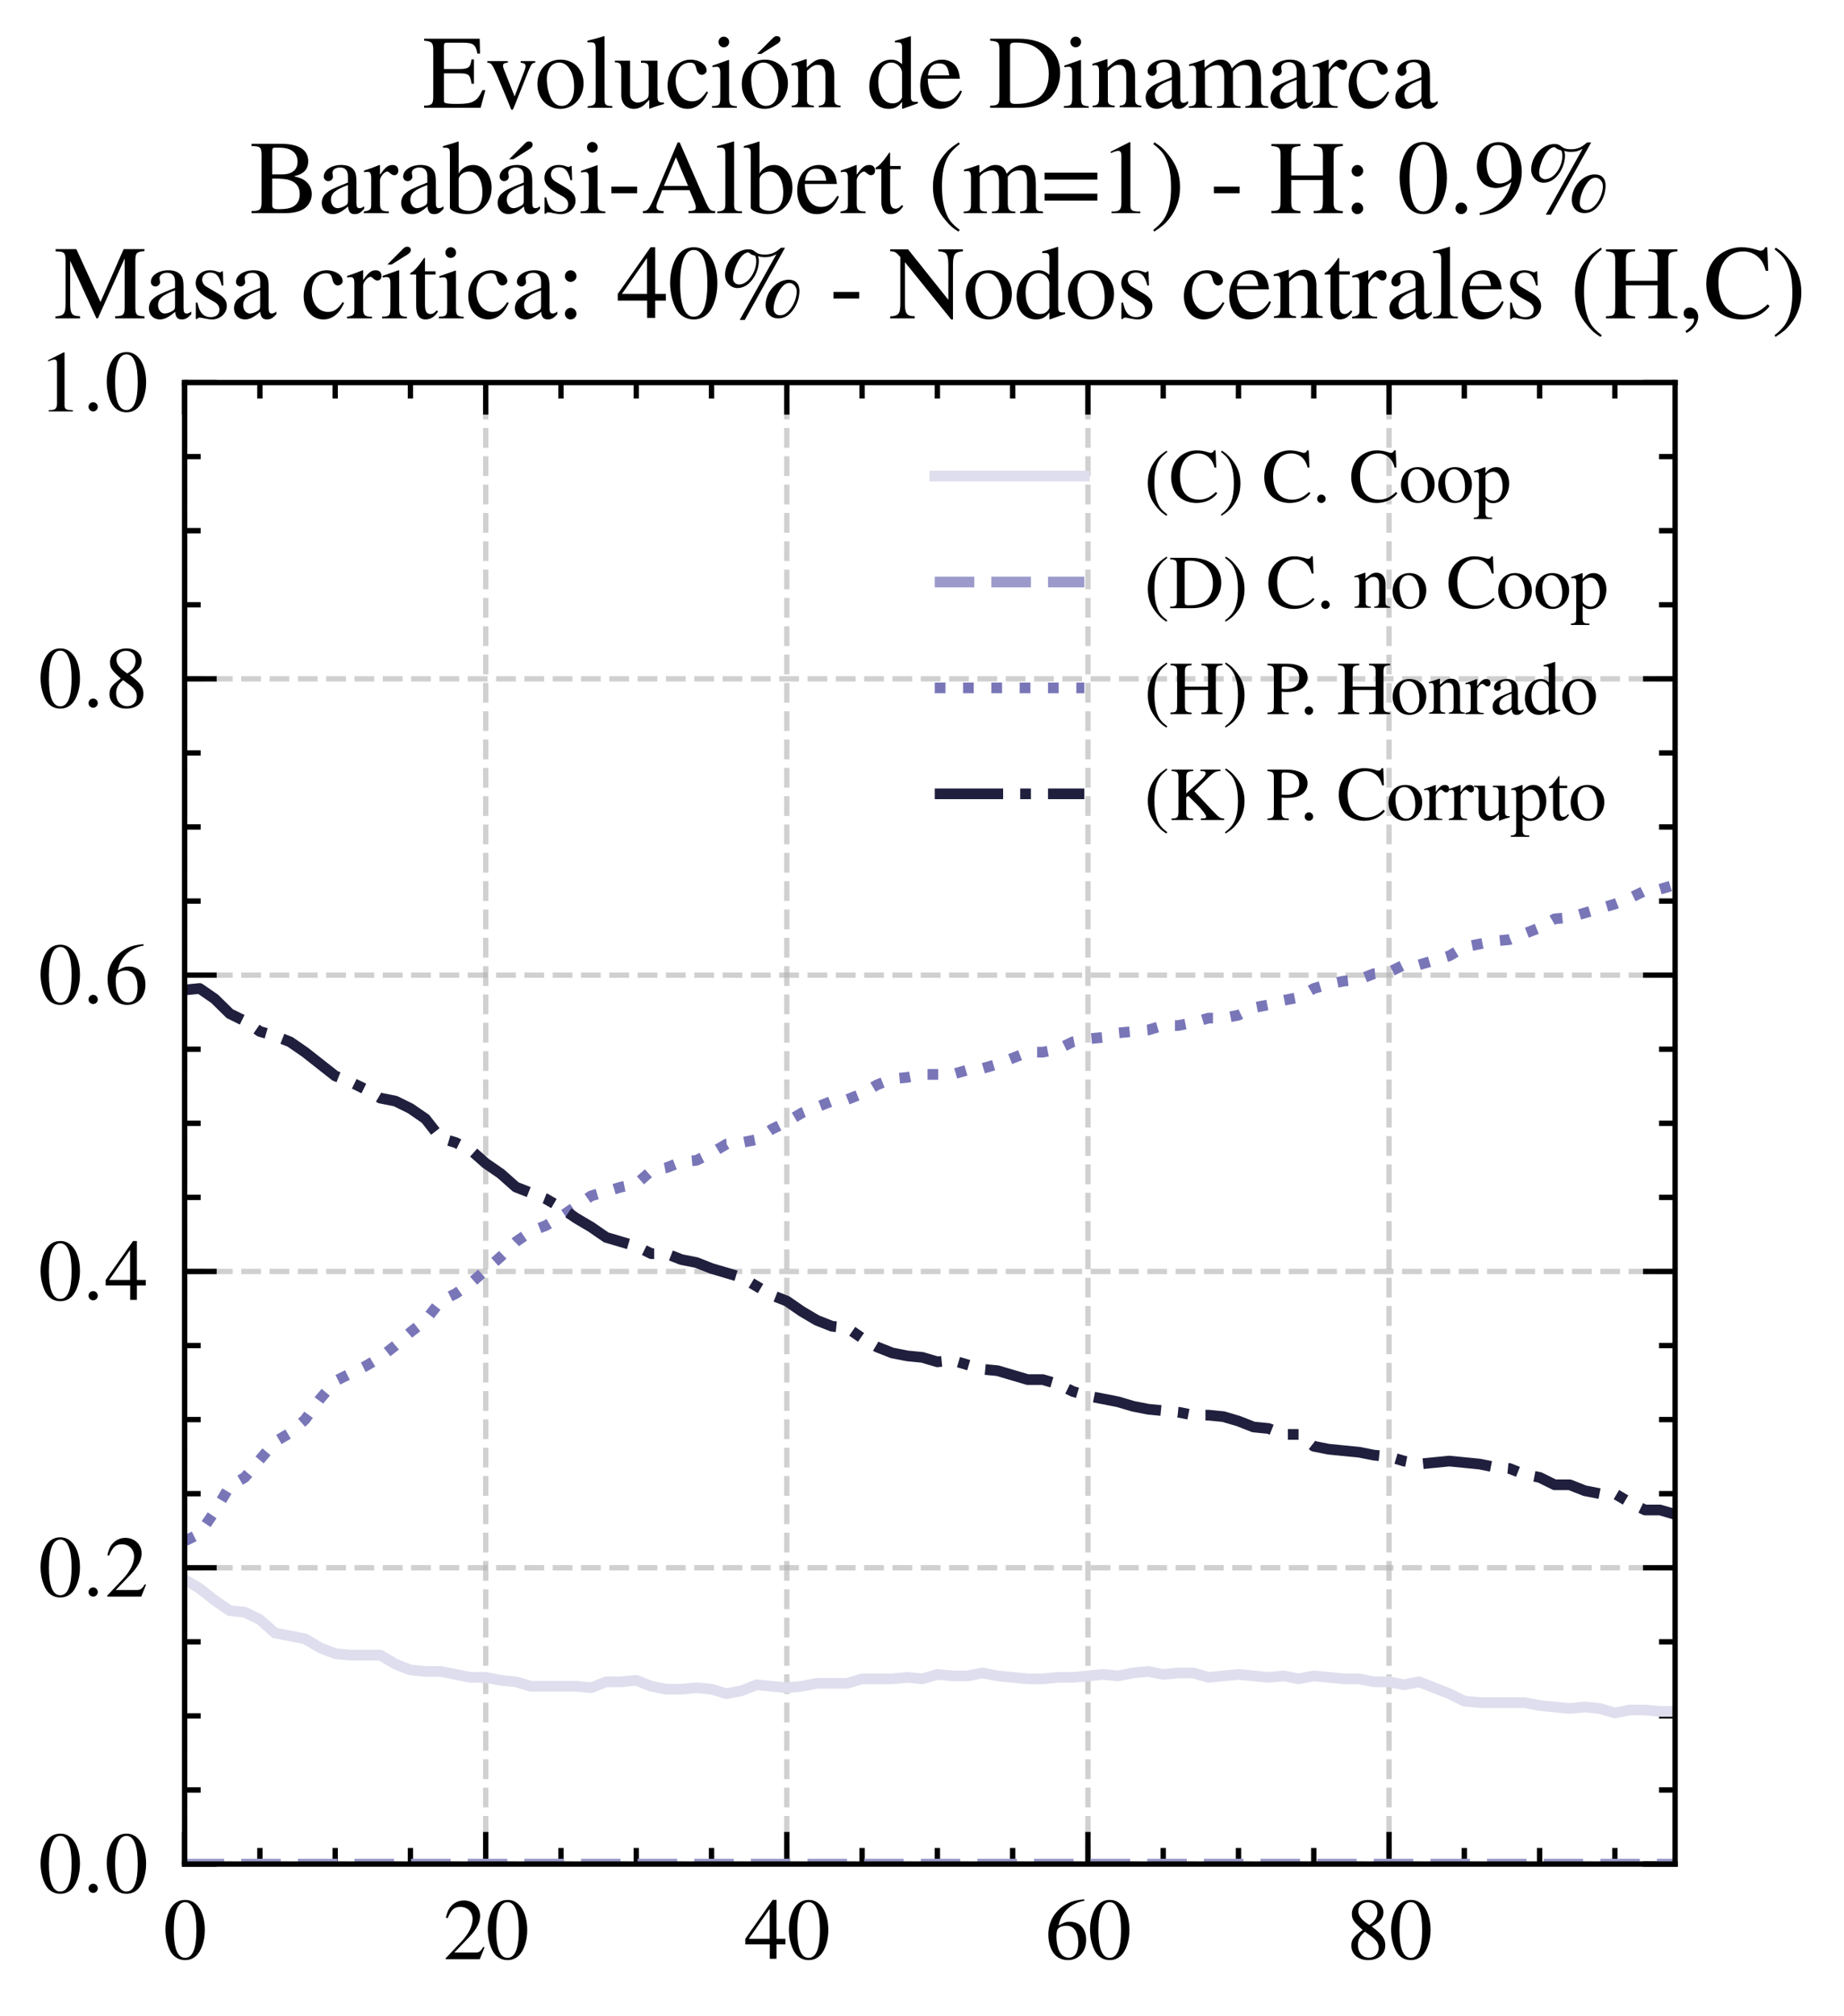 <?xml version="1.0" encoding="utf-8" standalone="no"?>
<!DOCTYPE svg PUBLIC "-//W3C//DTD SVG 1.1//EN"
  "http://www.w3.org/Graphics/SVG/1.1/DTD/svg11.dtd">
<svg xmlns:xlink="http://www.w3.org/1999/xlink" width="172.587pt" height="188.617pt" viewBox="0 0 172.587 188.617" xmlns="http://www.w3.org/2000/svg" version="1.1">
 <defs>
  <style type="text/css">*{stroke-linejoin: round; stroke-linecap: butt}</style>
 </defs>
 <g id="figure_1">
  <g id="patch_1">
   <path d="M 0 188.617 
L 172.587 188.617 
L 172.587 0 
L 0 0 
z
" style="fill: #ffffff"/>
  </g>
  <g id="axes_1">
   <g id="patch_2">
    <path d="M 17.278 174.388 
L 156.778 174.388 
L 156.778 35.788 
L 17.278 35.788 
z
" style="fill: #ffffff"/>
   </g>
   <g id="matplotlib.axis_1">
    <g id="xtick_1">
     <g id="line2d_1">
      <path d="M 17.278 174.388 
L 17.278 35.788 
" clip-path="url(#pf53730081b)" style="fill: none; stroke-dasharray: 1.85,0.8; stroke-dashoffset: 0; stroke: #b0b0b0; stroke-opacity: 0.6; stroke-width: 0.5"/>
     </g>
     <g id="line2d_2">
      <defs>
       <path id="m033aa4a566" d="M 0 0 
L 0 -3 
" style="stroke: #000000; stroke-width: 0.5"/>
      </defs>
      <g>
       <use xlink:href="#m033aa4a566" x="17.278" y="174.388" style="stroke: #000000; stroke-width: 0.5"/>
      </g>
     </g>
     <g id="line2d_3">
      <defs>
       <path id="mca87f552f9" d="M 0 0 
L 0 3 
" style="stroke: #000000; stroke-width: 0.5"/>
      </defs>
      <g>
       <use xlink:href="#mca87f552f9" x="17.278" y="35.788" style="stroke: #000000; stroke-width: 0.5"/>
      </g>
     </g>
     <g id="text_1">
      <!-- $\mathdefault{0}$ -->
      <g transform="translate(15.285 183.292) scale(0.08 -0.08)">
       <defs>
        <path id="NimbusRomNo9L-Regu-30" d="M 1626 4352 
C 1274 4352 1005 4244 768 4020 
C 397 3661 154 2925 154 2176 
C 154 1479 365 730 666 372 
C 902 90 1229 -64 1600 -64 
C 1926 -64 2202 45 2432 269 
C 2803 621 3046 1364 3046 2138 
C 3046 3450 2464 4352 1626 4352 
z
M 1606 4186 
C 2144 4186 2432 3463 2432 2125 
C 2432 788 2150 103 1600 103 
C 1050 103 768 788 768 2119 
C 768 3476 1056 4186 1606 4186 
z
" transform="scale(0.016)"/>
       </defs>
       <use xlink:href="#NimbusRomNo9L-Regu-30" transform="scale(0.996)"/>
      </g>
     </g>
    </g>
    <g id="xtick_2">
     <g id="line2d_4">
      <path d="M 45.46 174.388 
L 45.46 35.788 
" clip-path="url(#pf53730081b)" style="fill: none; stroke-dasharray: 1.85,0.8; stroke-dashoffset: 0; stroke: #b0b0b0; stroke-opacity: 0.6; stroke-width: 0.5"/>
     </g>
     <g id="line2d_5">
      <g>
       <use xlink:href="#m033aa4a566" x="45.46" y="174.388" style="stroke: #000000; stroke-width: 0.5"/>
      </g>
     </g>
     <g id="line2d_6">
      <g>
       <use xlink:href="#mca87f552f9" x="45.46" y="35.788" style="stroke: #000000; stroke-width: 0.5"/>
      </g>
     </g>
     <g id="text_2">
      <!-- $\mathdefault{20}$ -->
      <g transform="translate(41.475 183.292) scale(0.08 -0.08)">
       <defs>
        <path id="NimbusRomNo9L-Regu-32" d="M 3040 875 
L 2957 907 
C 2720 544 2637 486 2349 486 
L 819 486 
L 1894 1609 
C 2464 2202 2714 2687 2714 3185 
C 2714 3823 2195 4313 1530 4313 
C 1178 4313 845 4173 608 3918 
C 403 3700 307 3496 198 3043 
L 333 3011 
C 589 3636 819 3840 1261 3840 
C 1798 3840 2163 3476 2163 2940 
C 2163 2443 1869 1850 1331 1282 
L 192 77 
L 192 0 
L 2688 0 
L 3040 875 
z
" transform="scale(0.016)"/>
       </defs>
       <use xlink:href="#NimbusRomNo9L-Regu-32" transform="scale(0.996)"/>
       <use xlink:href="#NimbusRomNo9L-Regu-30" transform="translate(49.813 0) scale(0.996)"/>
      </g>
     </g>
    </g>
    <g id="xtick_3">
     <g id="line2d_7">
      <path d="M 73.641 174.388 
L 73.641 35.788 
" clip-path="url(#pf53730081b)" style="fill: none; stroke-dasharray: 1.85,0.8; stroke-dashoffset: 0; stroke: #b0b0b0; stroke-opacity: 0.6; stroke-width: 0.5"/>
     </g>
     <g id="line2d_8">
      <g>
       <use xlink:href="#m033aa4a566" x="73.641" y="174.388" style="stroke: #000000; stroke-width: 0.5"/>
      </g>
     </g>
     <g id="line2d_9">
      <g>
       <use xlink:href="#mca87f552f9" x="73.641" y="35.788" style="stroke: #000000; stroke-width: 0.5"/>
      </g>
     </g>
     <g id="text_3">
      <!-- $\mathdefault{40}$ -->
      <g transform="translate(69.656 183.292) scale(0.08 -0.08)">
       <defs>
        <path id="NimbusRomNo9L-Regu-34" d="M 3021 1497 
L 2368 1497 
L 2368 4352 
L 2086 4352 
L 77 1497 
L 77 1088 
L 1875 1088 
L 1875 32 
L 2368 32 
L 2368 1088 
L 3021 1088 
L 3021 1497 
z
M 1869 1497 
L 333 1497 
L 1869 3698 
L 1869 1497 
z
" transform="scale(0.016)"/>
       </defs>
       <use xlink:href="#NimbusRomNo9L-Regu-34" transform="scale(0.996)"/>
       <use xlink:href="#NimbusRomNo9L-Regu-30" transform="translate(49.813 0) scale(0.996)"/>
      </g>
     </g>
    </g>
    <g id="xtick_4">
     <g id="line2d_10">
      <path d="M 101.823 174.388 
L 101.823 35.788 
" clip-path="url(#pf53730081b)" style="fill: none; stroke-dasharray: 1.85,0.8; stroke-dashoffset: 0; stroke: #b0b0b0; stroke-opacity: 0.6; stroke-width: 0.5"/>
     </g>
     <g id="line2d_11">
      <g>
       <use xlink:href="#m033aa4a566" x="101.823" y="174.388" style="stroke: #000000; stroke-width: 0.5"/>
      </g>
     </g>
     <g id="line2d_12">
      <g>
       <use xlink:href="#mca87f552f9" x="101.823" y="35.788" style="stroke: #000000; stroke-width: 0.5"/>
      </g>
     </g>
     <g id="text_4">
      <!-- $\mathdefault{60}$ -->
      <g transform="translate(97.838 183.292) scale(0.08 -0.08)">
       <defs>
        <path id="NimbusRomNo9L-Regu-36" d="M 2854 4391 
C 2125 4327 1754 4205 1286 3879 
C 595 3386 218 2656 218 1802 
C 218 1248 390 688 666 370 
C 909 89 1254 -64 1651 -64 
C 2445 -64 2995 541 2995 1421 
C 2995 2236 2528 2752 1792 2752 
C 1510 2752 1376 2707 973 2464 
C 1146 3431 1862 4122 2867 4288 
L 2854 4391 
z
M 1549 2458 
C 2099 2458 2419 2000 2419 1204 
C 2419 504 2170 116 1722 116 
C 1158 116 813 714 813 1700 
C 813 2025 864 2203 992 2299 
C 1126 2400 1325 2458 1549 2458 
z
" transform="scale(0.016)"/>
       </defs>
       <use xlink:href="#NimbusRomNo9L-Regu-36" transform="scale(0.996)"/>
       <use xlink:href="#NimbusRomNo9L-Regu-30" transform="translate(49.813 0) scale(0.996)"/>
      </g>
     </g>
    </g>
    <g id="xtick_5">
     <g id="line2d_13">
      <path d="M 130.005 174.388 
L 130.005 35.788 
" clip-path="url(#pf53730081b)" style="fill: none; stroke-dasharray: 1.85,0.8; stroke-dashoffset: 0; stroke: #b0b0b0; stroke-opacity: 0.6; stroke-width: 0.5"/>
     </g>
     <g id="line2d_14">
      <g>
       <use xlink:href="#m033aa4a566" x="130.005" y="174.388" style="stroke: #000000; stroke-width: 0.5"/>
      </g>
     </g>
     <g id="line2d_15">
      <g>
       <use xlink:href="#mca87f552f9" x="130.005" y="35.788" style="stroke: #000000; stroke-width: 0.5"/>
      </g>
     </g>
     <g id="text_5">
      <!-- $\mathdefault{80}$ -->
      <g transform="translate(126.02 183.292) scale(0.08 -0.08)">
       <defs>
        <path id="NimbusRomNo9L-Regu-38" d="M 1856 2400 
C 2490 2740 2714 3008 2714 3444 
C 2714 3968 2253 4352 1613 4352 
C 915 4352 397 3924 397 3341 
C 397 2925 518 2740 1190 2151 
C 499 1626 358 1428 358 992 
C 358 372 864 -64 1587 -64 
C 2355 -64 2848 359 2848 1018 
C 2848 1511 2630 1824 1856 2400 
z
M 1741 1741 
C 2208 1408 2362 1178 2362 820 
C 2362 404 2074 116 1658 116 
C 1171 116 845 487 845 1044 
C 845 1453 986 1722 1357 2023 
L 1741 1741 
z
M 1670 2516 
C 1101 2887 870 3181 870 3540 
C 870 3911 1158 4173 1562 4173 
C 1997 4173 2272 3892 2272 3450 
C 2272 3085 2093 2797 1728 2554 
C 1696 2535 1696 2535 1670 2516 
z
" transform="scale(0.016)"/>
       </defs>
       <use xlink:href="#NimbusRomNo9L-Regu-38" transform="scale(0.996)"/>
       <use xlink:href="#NimbusRomNo9L-Regu-30" transform="translate(49.813 0) scale(0.996)"/>
      </g>
     </g>
    </g>
    <g id="xtick_6">
     <g id="line2d_16">
      <defs>
       <path id="mf5c775b6d9" d="M 0 0 
L 0 -1.5 
" style="stroke: #000000; stroke-width: 0.5"/>
      </defs>
      <g>
       <use xlink:href="#mf5c775b6d9" x="24.323" y="174.388" style="stroke: #000000; stroke-width: 0.5"/>
      </g>
     </g>
     <g id="line2d_17">
      <defs>
       <path id="m65d7049d1c" d="M 0 0 
L 0 1.5 
" style="stroke: #000000; stroke-width: 0.5"/>
      </defs>
      <g>
       <use xlink:href="#m65d7049d1c" x="24.323" y="35.788" style="stroke: #000000; stroke-width: 0.5"/>
      </g>
     </g>
    </g>
    <g id="xtick_7">
     <g id="line2d_18">
      <g>
       <use xlink:href="#mf5c775b6d9" x="31.369" y="174.388" style="stroke: #000000; stroke-width: 0.5"/>
      </g>
     </g>
     <g id="line2d_19">
      <g>
       <use xlink:href="#m65d7049d1c" x="31.369" y="35.788" style="stroke: #000000; stroke-width: 0.5"/>
      </g>
     </g>
    </g>
    <g id="xtick_8">
     <g id="line2d_20">
      <g>
       <use xlink:href="#mf5c775b6d9" x="38.414" y="174.388" style="stroke: #000000; stroke-width: 0.5"/>
      </g>
     </g>
     <g id="line2d_21">
      <g>
       <use xlink:href="#m65d7049d1c" x="38.414" y="35.788" style="stroke: #000000; stroke-width: 0.5"/>
      </g>
     </g>
    </g>
    <g id="xtick_9">
     <g id="line2d_22">
      <g>
       <use xlink:href="#mf5c775b6d9" x="52.505" y="174.388" style="stroke: #000000; stroke-width: 0.5"/>
      </g>
     </g>
     <g id="line2d_23">
      <g>
       <use xlink:href="#m65d7049d1c" x="52.505" y="35.788" style="stroke: #000000; stroke-width: 0.5"/>
      </g>
     </g>
    </g>
    <g id="xtick_10">
     <g id="line2d_24">
      <g>
       <use xlink:href="#mf5c775b6d9" x="59.55" y="174.388" style="stroke: #000000; stroke-width: 0.5"/>
      </g>
     </g>
     <g id="line2d_25">
      <g>
       <use xlink:href="#m65d7049d1c" x="59.55" y="35.788" style="stroke: #000000; stroke-width: 0.5"/>
      </g>
     </g>
    </g>
    <g id="xtick_11">
     <g id="line2d_26">
      <g>
       <use xlink:href="#mf5c775b6d9" x="66.596" y="174.388" style="stroke: #000000; stroke-width: 0.5"/>
      </g>
     </g>
     <g id="line2d_27">
      <g>
       <use xlink:href="#m65d7049d1c" x="66.596" y="35.788" style="stroke: #000000; stroke-width: 0.5"/>
      </g>
     </g>
    </g>
    <g id="xtick_12">
     <g id="line2d_28">
      <g>
       <use xlink:href="#mf5c775b6d9" x="80.687" y="174.388" style="stroke: #000000; stroke-width: 0.5"/>
      </g>
     </g>
     <g id="line2d_29">
      <g>
       <use xlink:href="#m65d7049d1c" x="80.687" y="35.788" style="stroke: #000000; stroke-width: 0.5"/>
      </g>
     </g>
    </g>
    <g id="xtick_13">
     <g id="line2d_30">
      <g>
       <use xlink:href="#mf5c775b6d9" x="87.732" y="174.388" style="stroke: #000000; stroke-width: 0.5"/>
      </g>
     </g>
     <g id="line2d_31">
      <g>
       <use xlink:href="#m65d7049d1c" x="87.732" y="35.788" style="stroke: #000000; stroke-width: 0.5"/>
      </g>
     </g>
    </g>
    <g id="xtick_14">
     <g id="line2d_32">
      <g>
       <use xlink:href="#mf5c775b6d9" x="94.778" y="174.388" style="stroke: #000000; stroke-width: 0.5"/>
      </g>
     </g>
     <g id="line2d_33">
      <g>
       <use xlink:href="#m65d7049d1c" x="94.778" y="35.788" style="stroke: #000000; stroke-width: 0.5"/>
      </g>
     </g>
    </g>
    <g id="xtick_15">
     <g id="line2d_34">
      <g>
       <use xlink:href="#mf5c775b6d9" x="108.869" y="174.388" style="stroke: #000000; stroke-width: 0.5"/>
      </g>
     </g>
     <g id="line2d_35">
      <g>
       <use xlink:href="#m65d7049d1c" x="108.869" y="35.788" style="stroke: #000000; stroke-width: 0.5"/>
      </g>
     </g>
    </g>
    <g id="xtick_16">
     <g id="line2d_36">
      <g>
       <use xlink:href="#mf5c775b6d9" x="115.914" y="174.388" style="stroke: #000000; stroke-width: 0.5"/>
      </g>
     </g>
     <g id="line2d_37">
      <g>
       <use xlink:href="#m65d7049d1c" x="115.914" y="35.788" style="stroke: #000000; stroke-width: 0.5"/>
      </g>
     </g>
    </g>
    <g id="xtick_17">
     <g id="line2d_38">
      <g>
       <use xlink:href="#mf5c775b6d9" x="122.96" y="174.388" style="stroke: #000000; stroke-width: 0.5"/>
      </g>
     </g>
     <g id="line2d_39">
      <g>
       <use xlink:href="#m65d7049d1c" x="122.96" y="35.788" style="stroke: #000000; stroke-width: 0.5"/>
      </g>
     </g>
    </g>
    <g id="xtick_18">
     <g id="line2d_40">
      <g>
       <use xlink:href="#mf5c775b6d9" x="137.05" y="174.388" style="stroke: #000000; stroke-width: 0.5"/>
      </g>
     </g>
     <g id="line2d_41">
      <g>
       <use xlink:href="#m65d7049d1c" x="137.05" y="35.788" style="stroke: #000000; stroke-width: 0.5"/>
      </g>
     </g>
    </g>
    <g id="xtick_19">
     <g id="line2d_42">
      <g>
       <use xlink:href="#mf5c775b6d9" x="144.096" y="174.388" style="stroke: #000000; stroke-width: 0.5"/>
      </g>
     </g>
     <g id="line2d_43">
      <g>
       <use xlink:href="#m65d7049d1c" x="144.096" y="35.788" style="stroke: #000000; stroke-width: 0.5"/>
      </g>
     </g>
    </g>
    <g id="xtick_20">
     <g id="line2d_44">
      <g>
       <use xlink:href="#mf5c775b6d9" x="151.141" y="174.388" style="stroke: #000000; stroke-width: 0.5"/>
      </g>
     </g>
     <g id="line2d_45">
      <g>
       <use xlink:href="#m65d7049d1c" x="151.141" y="35.788" style="stroke: #000000; stroke-width: 0.5"/>
      </g>
     </g>
    </g>
   </g>
   <g id="matplotlib.axis_2">
    <g id="ytick_1">
     <g id="line2d_46">
      <path d="M 17.278 174.388 
L 156.778 174.388 
" clip-path="url(#pf53730081b)" style="fill: none; stroke-dasharray: 1.85,0.8; stroke-dashoffset: 0; stroke: #b0b0b0; stroke-opacity: 0.6; stroke-width: 0.5"/>
     </g>
     <g id="line2d_47">
      <defs>
       <path id="mdff841c70b" d="M 0 0 
L 3 0 
" style="stroke: #000000; stroke-width: 0.5"/>
      </defs>
      <g>
       <use xlink:href="#mdff841c70b" x="17.278" y="174.388" style="stroke: #000000; stroke-width: 0.5"/>
      </g>
     </g>
     <g id="line2d_48">
      <defs>
       <path id="mab319e98d7" d="M 0 0 
L -3 0 
" style="stroke: #000000; stroke-width: 0.5"/>
      </defs>
      <g>
       <use xlink:href="#mab319e98d7" x="156.778" y="174.388" style="stroke: #000000; stroke-width: 0.5"/>
      </g>
     </g>
     <g id="text_6">
      <!-- $\mathdefault{0.0}$ -->
      <g transform="translate(3.6 177.09) scale(0.08 -0.08)">
       <defs>
        <path id="CMMI10-3a" d="M 1229 338 
C 1229 522 1075 675 890 675 
C 704 675 550 522 550 338 
C 550 153 704 0 890 0 
C 1075 0 1229 153 1229 338 
z
" transform="scale(0.016)"/>
       </defs>
       <use xlink:href="#NimbusRomNo9L-Regu-30" transform="scale(0.996)"/>
       <use xlink:href="#CMMI10-3a" transform="translate(49.813 0) scale(0.996)"/>
       <use xlink:href="#NimbusRomNo9L-Regu-30" transform="translate(77.409 0) scale(0.996)"/>
      </g>
     </g>
    </g>
    <g id="ytick_2">
     <g id="line2d_49">
      <path d="M 17.278 146.668 
L 156.778 146.668 
" clip-path="url(#pf53730081b)" style="fill: none; stroke-dasharray: 1.85,0.8; stroke-dashoffset: 0; stroke: #b0b0b0; stroke-opacity: 0.6; stroke-width: 0.5"/>
     </g>
     <g id="line2d_50">
      <g>
       <use xlink:href="#mdff841c70b" x="17.278" y="146.668" style="stroke: #000000; stroke-width: 0.5"/>
      </g>
     </g>
     <g id="line2d_51">
      <g>
       <use xlink:href="#mab319e98d7" x="156.778" y="146.668" style="stroke: #000000; stroke-width: 0.5"/>
      </g>
     </g>
     <g id="text_7">
      <!-- $\mathdefault{0.2}$ -->
      <g transform="translate(3.6 149.37) scale(0.08 -0.08)">
       <use xlink:href="#NimbusRomNo9L-Regu-30" transform="scale(0.996)"/>
       <use xlink:href="#CMMI10-3a" transform="translate(49.813 0) scale(0.996)"/>
       <use xlink:href="#NimbusRomNo9L-Regu-32" transform="translate(77.409 0) scale(0.996)"/>
      </g>
     </g>
    </g>
    <g id="ytick_3">
     <g id="line2d_52">
      <path d="M 17.278 118.948 
L 156.778 118.948 
" clip-path="url(#pf53730081b)" style="fill: none; stroke-dasharray: 1.85,0.8; stroke-dashoffset: 0; stroke: #b0b0b0; stroke-opacity: 0.6; stroke-width: 0.5"/>
     </g>
     <g id="line2d_53">
      <g>
       <use xlink:href="#mdff841c70b" x="17.278" y="118.948" style="stroke: #000000; stroke-width: 0.5"/>
      </g>
     </g>
     <g id="line2d_54">
      <g>
       <use xlink:href="#mab319e98d7" x="156.778" y="118.948" style="stroke: #000000; stroke-width: 0.5"/>
      </g>
     </g>
     <g id="text_8">
      <!-- $\mathdefault{0.4}$ -->
      <g transform="translate(3.6 121.65) scale(0.08 -0.08)">
       <use xlink:href="#NimbusRomNo9L-Regu-30" transform="scale(0.996)"/>
       <use xlink:href="#CMMI10-3a" transform="translate(49.813 0) scale(0.996)"/>
       <use xlink:href="#NimbusRomNo9L-Regu-34" transform="translate(77.409 0) scale(0.996)"/>
      </g>
     </g>
    </g>
    <g id="ytick_4">
     <g id="line2d_55">
      <path d="M 17.278 91.228 
L 156.778 91.228 
" clip-path="url(#pf53730081b)" style="fill: none; stroke-dasharray: 1.85,0.8; stroke-dashoffset: 0; stroke: #b0b0b0; stroke-opacity: 0.6; stroke-width: 0.5"/>
     </g>
     <g id="line2d_56">
      <g>
       <use xlink:href="#mdff841c70b" x="17.278" y="91.228" style="stroke: #000000; stroke-width: 0.5"/>
      </g>
     </g>
     <g id="line2d_57">
      <g>
       <use xlink:href="#mab319e98d7" x="156.778" y="91.228" style="stroke: #000000; stroke-width: 0.5"/>
      </g>
     </g>
     <g id="text_9">
      <!-- $\mathdefault{0.6}$ -->
      <g transform="translate(3.6 93.93) scale(0.08 -0.08)">
       <use xlink:href="#NimbusRomNo9L-Regu-30" transform="scale(0.996)"/>
       <use xlink:href="#CMMI10-3a" transform="translate(49.813 0) scale(0.996)"/>
       <use xlink:href="#NimbusRomNo9L-Regu-36" transform="translate(77.409 0) scale(0.996)"/>
      </g>
     </g>
    </g>
    <g id="ytick_5">
     <g id="line2d_58">
      <path d="M 17.278 63.508 
L 156.778 63.508 
" clip-path="url(#pf53730081b)" style="fill: none; stroke-dasharray: 1.85,0.8; stroke-dashoffset: 0; stroke: #b0b0b0; stroke-opacity: 0.6; stroke-width: 0.5"/>
     </g>
     <g id="line2d_59">
      <g>
       <use xlink:href="#mdff841c70b" x="17.278" y="63.508" style="stroke: #000000; stroke-width: 0.5"/>
      </g>
     </g>
     <g id="line2d_60">
      <g>
       <use xlink:href="#mab319e98d7" x="156.778" y="63.508" style="stroke: #000000; stroke-width: 0.5"/>
      </g>
     </g>
     <g id="text_10">
      <!-- $\mathdefault{0.8}$ -->
      <g transform="translate(3.6 66.21) scale(0.08 -0.08)">
       <use xlink:href="#NimbusRomNo9L-Regu-30" transform="scale(0.996)"/>
       <use xlink:href="#CMMI10-3a" transform="translate(49.813 0) scale(0.996)"/>
       <use xlink:href="#NimbusRomNo9L-Regu-38" transform="translate(77.409 0) scale(0.996)"/>
      </g>
     </g>
    </g>
    <g id="ytick_6">
     <g id="line2d_61">
      <path d="M 17.278 35.788 
L 156.778 35.788 
" clip-path="url(#pf53730081b)" style="fill: none; stroke-dasharray: 1.85,0.8; stroke-dashoffset: 0; stroke: #b0b0b0; stroke-opacity: 0.6; stroke-width: 0.5"/>
     </g>
     <g id="line2d_62">
      <g>
       <use xlink:href="#mdff841c70b" x="17.278" y="35.788" style="stroke: #000000; stroke-width: 0.5"/>
      </g>
     </g>
     <g id="line2d_63">
      <g>
       <use xlink:href="#mab319e98d7" x="156.778" y="35.788" style="stroke: #000000; stroke-width: 0.5"/>
      </g>
     </g>
     <g id="text_11">
      <!-- $\mathdefault{1.0}$ -->
      <g transform="translate(3.6 38.49) scale(0.08 -0.08)">
       <defs>
        <path id="NimbusRomNo9L-Regu-31" d="M 1862 4339 
L 710 3757 
L 710 3667 
C 787 3699 858 3725 883 3738 
C 998 3783 1107 3808 1171 3808 
C 1306 3808 1363 3711 1363 3505 
L 1363 592 
C 1363 379 1312 232 1210 173 
C 1114 116 1024 96 755 96 
L 755 0 
L 2522 0 
L 2522 96 
C 2016 96 1914 160 1914 470 
L 1914 4327 
L 1862 4339 
z
" transform="scale(0.016)"/>
       </defs>
       <use xlink:href="#NimbusRomNo9L-Regu-31" transform="scale(0.996)"/>
       <use xlink:href="#CMMI10-3a" transform="translate(49.813 0) scale(0.996)"/>
       <use xlink:href="#NimbusRomNo9L-Regu-30" transform="translate(77.409 0) scale(0.996)"/>
      </g>
     </g>
    </g>
    <g id="ytick_7">
     <g id="line2d_64">
      <defs>
       <path id="m51dce706ab" d="M 0 0 
L 1.5 0 
" style="stroke: #000000; stroke-width: 0.5"/>
      </defs>
      <g>
       <use xlink:href="#m51dce706ab" x="17.278" y="167.458" style="stroke: #000000; stroke-width: 0.5"/>
      </g>
     </g>
     <g id="line2d_65">
      <defs>
       <path id="m7249b427b7" d="M 0 0 
L -1.5 0 
" style="stroke: #000000; stroke-width: 0.5"/>
      </defs>
      <g>
       <use xlink:href="#m7249b427b7" x="156.778" y="167.458" style="stroke: #000000; stroke-width: 0.5"/>
      </g>
     </g>
    </g>
    <g id="ytick_8">
     <g id="line2d_66">
      <g>
       <use xlink:href="#m51dce706ab" x="17.278" y="160.528" style="stroke: #000000; stroke-width: 0.5"/>
      </g>
     </g>
     <g id="line2d_67">
      <g>
       <use xlink:href="#m7249b427b7" x="156.778" y="160.528" style="stroke: #000000; stroke-width: 0.5"/>
      </g>
     </g>
    </g>
    <g id="ytick_9">
     <g id="line2d_68">
      <g>
       <use xlink:href="#m51dce706ab" x="17.278" y="153.598" style="stroke: #000000; stroke-width: 0.5"/>
      </g>
     </g>
     <g id="line2d_69">
      <g>
       <use xlink:href="#m7249b427b7" x="156.778" y="153.598" style="stroke: #000000; stroke-width: 0.5"/>
      </g>
     </g>
    </g>
    <g id="ytick_10">
     <g id="line2d_70">
      <g>
       <use xlink:href="#m51dce706ab" x="17.278" y="139.738" style="stroke: #000000; stroke-width: 0.5"/>
      </g>
     </g>
     <g id="line2d_71">
      <g>
       <use xlink:href="#m7249b427b7" x="156.778" y="139.738" style="stroke: #000000; stroke-width: 0.5"/>
      </g>
     </g>
    </g>
    <g id="ytick_11">
     <g id="line2d_72">
      <g>
       <use xlink:href="#m51dce706ab" x="17.278" y="132.808" style="stroke: #000000; stroke-width: 0.5"/>
      </g>
     </g>
     <g id="line2d_73">
      <g>
       <use xlink:href="#m7249b427b7" x="156.778" y="132.808" style="stroke: #000000; stroke-width: 0.5"/>
      </g>
     </g>
    </g>
    <g id="ytick_12">
     <g id="line2d_74">
      <g>
       <use xlink:href="#m51dce706ab" x="17.278" y="125.878" style="stroke: #000000; stroke-width: 0.5"/>
      </g>
     </g>
     <g id="line2d_75">
      <g>
       <use xlink:href="#m7249b427b7" x="156.778" y="125.878" style="stroke: #000000; stroke-width: 0.5"/>
      </g>
     </g>
    </g>
    <g id="ytick_13">
     <g id="line2d_76">
      <g>
       <use xlink:href="#m51dce706ab" x="17.278" y="112.018" style="stroke: #000000; stroke-width: 0.5"/>
      </g>
     </g>
     <g id="line2d_77">
      <g>
       <use xlink:href="#m7249b427b7" x="156.778" y="112.018" style="stroke: #000000; stroke-width: 0.5"/>
      </g>
     </g>
    </g>
    <g id="ytick_14">
     <g id="line2d_78">
      <g>
       <use xlink:href="#m51dce706ab" x="17.278" y="105.088" style="stroke: #000000; stroke-width: 0.5"/>
      </g>
     </g>
     <g id="line2d_79">
      <g>
       <use xlink:href="#m7249b427b7" x="156.778" y="105.088" style="stroke: #000000; stroke-width: 0.5"/>
      </g>
     </g>
    </g>
    <g id="ytick_15">
     <g id="line2d_80">
      <g>
       <use xlink:href="#m51dce706ab" x="17.278" y="98.158" style="stroke: #000000; stroke-width: 0.5"/>
      </g>
     </g>
     <g id="line2d_81">
      <g>
       <use xlink:href="#m7249b427b7" x="156.778" y="98.158" style="stroke: #000000; stroke-width: 0.5"/>
      </g>
     </g>
    </g>
    <g id="ytick_16">
     <g id="line2d_82">
      <g>
       <use xlink:href="#m51dce706ab" x="17.278" y="84.298" style="stroke: #000000; stroke-width: 0.5"/>
      </g>
     </g>
     <g id="line2d_83">
      <g>
       <use xlink:href="#m7249b427b7" x="156.778" y="84.298" style="stroke: #000000; stroke-width: 0.5"/>
      </g>
     </g>
    </g>
    <g id="ytick_17">
     <g id="line2d_84">
      <g>
       <use xlink:href="#m51dce706ab" x="17.278" y="77.368" style="stroke: #000000; stroke-width: 0.5"/>
      </g>
     </g>
     <g id="line2d_85">
      <g>
       <use xlink:href="#m7249b427b7" x="156.778" y="77.368" style="stroke: #000000; stroke-width: 0.5"/>
      </g>
     </g>
    </g>
    <g id="ytick_18">
     <g id="line2d_86">
      <g>
       <use xlink:href="#m51dce706ab" x="17.278" y="70.438" style="stroke: #000000; stroke-width: 0.5"/>
      </g>
     </g>
     <g id="line2d_87">
      <g>
       <use xlink:href="#m7249b427b7" x="156.778" y="70.438" style="stroke: #000000; stroke-width: 0.5"/>
      </g>
     </g>
    </g>
    <g id="ytick_19">
     <g id="line2d_88">
      <g>
       <use xlink:href="#m51dce706ab" x="17.278" y="56.578" style="stroke: #000000; stroke-width: 0.5"/>
      </g>
     </g>
     <g id="line2d_89">
      <g>
       <use xlink:href="#m7249b427b7" x="156.778" y="56.578" style="stroke: #000000; stroke-width: 0.5"/>
      </g>
     </g>
    </g>
    <g id="ytick_20">
     <g id="line2d_90">
      <g>
       <use xlink:href="#m51dce706ab" x="17.278" y="49.648" style="stroke: #000000; stroke-width: 0.5"/>
      </g>
     </g>
     <g id="line2d_91">
      <g>
       <use xlink:href="#m7249b427b7" x="156.778" y="49.648" style="stroke: #000000; stroke-width: 0.5"/>
      </g>
     </g>
    </g>
    <g id="ytick_21">
     <g id="line2d_92">
      <g>
       <use xlink:href="#m51dce706ab" x="17.278" y="42.718" style="stroke: #000000; stroke-width: 0.5"/>
      </g>
     </g>
     <g id="line2d_93">
      <g>
       <use xlink:href="#m7249b427b7" x="156.778" y="42.718" style="stroke: #000000; stroke-width: 0.5"/>
      </g>
     </g>
    </g>
   </g>
   <g id="line2d_94">
    <path d="M 17.278 147.777 
L 18.687 148.608 
L 20.096 149.717 
L 21.505 150.687 
L 22.914 150.826 
L 24.323 151.519 
L 25.732 152.766 
L 27.141 153.044 
L 28.55 153.321 
L 29.96 154.152 
L 31.369 154.707 
L 32.778 154.845 
L 34.187 154.845 
L 35.596 154.845 
L 37.005 155.677 
L 38.414 156.231 
L 39.823 156.37 
L 41.232 156.37 
L 42.641 156.647 
L 44.05 156.924 
L 45.46 156.924 
L 46.869 157.202 
L 48.278 157.34 
L 49.687 157.756 
L 51.096 157.756 
L 52.505 157.756 
L 53.914 157.756 
L 55.323 157.895 
L 56.732 157.34 
L 58.141 157.34 
L 59.55 157.202 
L 60.96 157.756 
L 62.369 158.033 
L 63.778 158.033 
L 65.187 157.895 
L 66.596 158.033 
L 68.005 158.449 
L 69.414 158.172 
L 70.823 157.617 
L 72.232 157.756 
L 73.641 157.895 
L 75.05 157.756 
L 76.46 157.479 
L 77.869 157.479 
L 79.278 157.479 
L 80.687 157.063 
L 82.096 157.063 
L 83.505 157.063 
L 84.914 156.924 
L 86.323 157.063 
L 87.732 156.647 
L 89.141 156.786 
L 90.55 156.786 
L 91.96 156.509 
L 93.369 156.786 
L 94.778 156.924 
L 96.187 157.063 
L 97.596 157.063 
L 99.005 156.924 
L 100.414 156.924 
L 101.823 156.786 
L 103.232 156.647 
L 104.641 156.786 
L 106.05 156.509 
L 107.46 156.37 
L 108.869 156.647 
L 110.278 156.509 
L 111.687 156.509 
L 113.096 156.924 
L 114.505 156.786 
L 115.914 156.647 
L 117.323 156.786 
L 118.732 156.924 
L 120.141 156.786 
L 121.55 157.063 
L 122.96 156.786 
L 124.369 156.924 
L 125.778 157.063 
L 127.187 157.063 
L 128.596 157.34 
L 130.005 157.34 
L 131.414 157.617 
L 132.823 157.34 
L 134.232 157.895 
L 135.641 158.449 
L 137.05 159.142 
L 138.46 159.281 
L 139.869 159.281 
L 141.278 159.281 
L 142.687 159.281 
L 144.096 159.558 
L 145.505 159.696 
L 146.914 159.835 
L 148.323 159.696 
L 149.732 159.835 
L 151.141 160.251 
L 152.55 159.974 
L 153.96 159.974 
L 155.369 160.112 
L 156.778 160.112 
" clip-path="url(#pf53730081b)" style="fill: none; stroke: #dedeee; stroke-linecap: square"/>
   </g>
   <g id="line2d_95">
    <path d="M 17.278 174.388 
L 18.687 174.388 
L 20.096 174.388 
L 21.505 174.388 
L 22.914 174.388 
L 24.323 174.388 
L 25.732 174.388 
L 27.141 174.388 
L 28.55 174.388 
L 29.96 174.388 
L 31.369 174.388 
L 32.778 174.388 
L 34.187 174.388 
L 35.596 174.388 
L 37.005 174.388 
L 38.414 174.388 
L 39.823 174.388 
L 41.232 174.388 
L 42.641 174.388 
L 44.05 174.388 
L 45.46 174.388 
L 46.869 174.388 
L 48.278 174.388 
L 49.687 174.388 
L 51.096 174.388 
L 52.505 174.388 
L 53.914 174.388 
L 55.323 174.388 
L 56.732 174.388 
L 58.141 174.388 
L 59.55 174.388 
L 60.96 174.388 
L 62.369 174.388 
L 63.778 174.388 
L 65.187 174.388 
L 66.596 174.388 
L 68.005 174.388 
L 69.414 174.388 
L 70.823 174.388 
L 72.232 174.388 
L 73.641 174.388 
L 75.05 174.388 
L 76.46 174.388 
L 77.869 174.388 
L 79.278 174.388 
L 80.687 174.388 
L 82.096 174.388 
L 83.505 174.388 
L 84.914 174.388 
L 86.323 174.388 
L 87.732 174.388 
L 89.141 174.388 
L 90.55 174.388 
L 91.96 174.388 
L 93.369 174.388 
L 94.778 174.388 
L 96.187 174.388 
L 97.596 174.388 
L 99.005 174.388 
L 100.414 174.388 
L 101.823 174.388 
L 103.232 174.388 
L 104.641 174.388 
L 106.05 174.388 
L 107.46 174.388 
L 108.869 174.388 
L 110.278 174.388 
L 111.687 174.388 
L 113.096 174.388 
L 114.505 174.388 
L 115.914 174.388 
L 117.323 174.388 
L 118.732 174.388 
L 120.141 174.388 
L 121.55 174.388 
L 122.96 174.388 
L 124.369 174.388 
L 125.778 174.388 
L 127.187 174.388 
L 128.596 174.388 
L 130.005 174.388 
L 131.414 174.388 
L 132.823 174.388 
L 134.232 174.388 
L 135.641 174.388 
L 137.05 174.388 
L 138.46 174.388 
L 139.869 174.388 
L 141.278 174.388 
L 142.687 174.388 
L 144.096 174.388 
L 145.505 174.388 
L 146.914 174.388 
L 148.323 174.388 
L 149.732 174.388 
L 151.141 174.388 
L 152.55 174.388 
L 153.96 174.388 
L 155.369 174.388 
L 156.778 174.388 
" clip-path="url(#pf53730081b)" style="fill: none; stroke-dasharray: 3.7,1.6; stroke-dashoffset: 0; stroke: #9b9aca"/>
   </g>
   <g id="line2d_96">
    <path d="M 17.278 144.173 
L 18.687 143.48 
L 20.096 141.401 
L 21.505 139.045 
L 22.914 138.213 
L 24.323 136.55 
L 25.732 134.887 
L 27.141 134.055 
L 28.55 132.808 
L 29.96 130.868 
L 31.369 129.204 
L 32.778 128.511 
L 34.187 127.818 
L 35.596 126.987 
L 37.005 125.878 
L 38.414 124.631 
L 39.823 123.522 
L 41.232 121.72 
L 42.641 121.027 
L 44.05 120.057 
L 45.46 118.809 
L 46.869 117.562 
L 48.278 116.176 
L 49.687 115.206 
L 51.096 114.651 
L 52.505 113.82 
L 53.914 112.85 
L 55.323 111.879 
L 56.732 111.464 
L 58.141 111.048 
L 59.55 110.771 
L 60.96 109.523 
L 62.369 109.246 
L 63.778 108.692 
L 65.187 108.553 
L 66.596 107.86 
L 68.005 107.028 
L 69.414 106.89 
L 70.823 106.613 
L 72.232 105.642 
L 73.641 104.949 
L 75.05 104.118 
L 76.46 103.563 
L 77.869 103.009 
L 79.278 102.87 
L 80.687 102.316 
L 82.096 101.484 
L 83.505 100.93 
L 84.914 100.791 
L 86.323 100.514 
L 87.732 100.514 
L 89.141 100.514 
L 90.55 100.098 
L 91.96 99.96 
L 93.369 99.544 
L 94.778 98.99 
L 96.187 98.435 
L 97.596 98.435 
L 99.005 98.158 
L 100.414 97.465 
L 101.823 97.188 
L 103.232 97.049 
L 104.641 96.633 
L 106.05 96.495 
L 107.46 96.356 
L 108.869 95.94 
L 110.278 95.94 
L 111.687 95.663 
L 113.096 95.247 
L 114.505 95.247 
L 115.914 94.97 
L 117.323 94.277 
L 118.732 94 
L 120.141 93.584 
L 121.55 93.307 
L 122.96 92.475 
L 124.369 92.06 
L 125.778 91.782 
L 127.187 91.644 
L 128.596 91.089 
L 130.005 90.951 
L 131.414 90.258 
L 132.823 90.258 
L 134.232 89.842 
L 135.641 89.426 
L 137.05 88.595 
L 138.46 88.317 
L 139.869 88.04 
L 141.278 87.902 
L 142.687 87.347 
L 144.096 86.793 
L 145.505 85.961 
L 146.914 85.823 
L 148.323 85.407 
L 149.732 84.991 
L 151.141 84.575 
L 152.55 84.021 
L 153.96 83.328 
L 155.369 83.189 
L 156.778 82.773 
" clip-path="url(#pf53730081b)" style="fill: none; stroke-dasharray: 1,1.65; stroke-dashoffset: 0; stroke: #7976b8"/>
   </g>
   <g id="line2d_97">
    <path d="M 17.278 92.614 
L 18.687 92.475 
L 20.096 93.446 
L 21.505 94.832 
L 22.914 95.525 
L 24.323 96.495 
L 25.732 96.911 
L 27.141 97.465 
L 28.55 98.435 
L 29.96 99.544 
L 31.369 100.653 
L 32.778 101.207 
L 34.187 101.9 
L 35.596 102.732 
L 37.005 103.009 
L 38.414 103.702 
L 39.823 104.672 
L 41.232 106.474 
L 42.641 106.89 
L 44.05 107.583 
L 45.46 108.83 
L 46.869 109.8 
L 48.278 111.048 
L 49.687 111.602 
L 51.096 112.157 
L 52.505 112.988 
L 53.914 113.958 
L 55.323 114.79 
L 56.732 115.76 
L 58.141 116.176 
L 59.55 116.592 
L 60.96 117.285 
L 62.369 117.285 
L 63.778 117.839 
L 65.187 118.116 
L 66.596 118.671 
L 68.005 119.087 
L 69.414 119.502 
L 70.823 120.334 
L 72.232 121.166 
L 73.641 121.72 
L 75.05 122.69 
L 76.46 123.522 
L 77.869 124.076 
L 79.278 124.215 
L 80.687 125.185 
L 82.096 126.017 
L 83.505 126.571 
L 84.914 126.848 
L 86.323 126.987 
L 87.732 127.403 
L 89.141 127.264 
L 90.55 127.68 
L 91.96 128.096 
L 93.369 128.234 
L 94.778 128.65 
L 96.187 129.066 
L 97.596 129.066 
L 99.005 129.482 
L 100.414 130.175 
L 101.823 130.59 
L 103.232 130.868 
L 104.641 131.145 
L 106.05 131.561 
L 107.46 131.838 
L 108.869 131.976 
L 110.278 132.115 
L 111.687 132.392 
L 113.096 132.392 
L 114.505 132.531 
L 115.914 132.947 
L 117.323 133.501 
L 118.732 133.64 
L 120.141 134.194 
L 121.55 134.194 
L 122.96 135.303 
L 124.369 135.58 
L 125.778 135.719 
L 127.187 135.857 
L 128.596 136.134 
L 130.005 136.273 
L 131.414 136.689 
L 132.823 136.966 
L 134.232 136.827 
L 135.641 136.689 
L 137.05 136.827 
L 138.46 136.966 
L 139.869 137.243 
L 141.278 137.382 
L 142.687 137.936 
L 144.096 138.213 
L 145.505 138.906 
L 146.914 138.906 
L 148.323 139.461 
L 149.732 139.738 
L 151.141 139.738 
L 152.55 140.57 
L 153.96 141.263 
L 155.369 141.263 
L 156.778 141.678 
" clip-path="url(#pf53730081b)" style="fill: none; stroke-dasharray: 6.4,1.6,1,1.6; stroke-dashoffset: 0; stroke: #201f3d"/>
   </g>
   <g id="patch_3">
    <path d="M 17.278 174.388 
L 17.278 35.788 
" style="fill: none; stroke: #000000; stroke-width: 0.5; stroke-linejoin: miter; stroke-linecap: square"/>
   </g>
   <g id="patch_4">
    <path d="M 156.778 174.388 
L 156.778 35.788 
" style="fill: none; stroke: #000000; stroke-width: 0.5; stroke-linejoin: miter; stroke-linecap: square"/>
   </g>
   <g id="patch_5">
    <path d="M 17.278 174.388 
L 156.778 174.388 
" style="fill: none; stroke: #000000; stroke-width: 0.5; stroke-linejoin: miter; stroke-linecap: square"/>
   </g>
   <g id="patch_6">
    <path d="M 17.278 35.788 
L 156.778 35.788 
" style="fill: none; stroke: #000000; stroke-width: 0.5; stroke-linejoin: miter; stroke-linecap: square"/>
   </g>
   <g id="text_12">
    <!-- Evolución de Dinamarca -->
    <g transform="translate(39.58 10.084) scale(0.096 -0.096)">
     <defs>
      <path id="NimbusRomNo9L-Regu-45" d="M 3821 1078 
L 3642 1078 
C 3322 389 3046 237 2131 237 
L 1958 237 
C 1645 237 1376 269 1331 315 
C 1299 334 1286 404 1286 514 
L 1286 2106 
L 2272 2106 
C 2797 2106 2893 2020 2976 1472 
L 3123 1472 
L 3123 2957 
L 2976 2957 
C 2931 2703 2906 2610 2835 2523 
C 2752 2417 2573 2368 2272 2368 
L 1286 2368 
L 1286 3766 
C 1286 3943 1325 3981 1498 3981 
L 2362 3981 
C 3085 3981 3226 3886 3334 3314 
L 3494 3314 
L 3475 4224 
L 77 4224 
L 77 4102 
C 550 4064 634 3974 634 3525 
L 634 679 
C 634 230 544 134 77 134 
L 77 0 
L 3533 0 
L 3821 1078 
z
" transform="scale(0.016)"/>
      <path id="NimbusRomNo9L-Regu-76" d="M 3053 2854 
L 2163 2854 
L 2163 2758 
C 2368 2739 2464 2675 2464 2552 
C 2464 2488 2451 2424 2426 2359 
L 1792 695 
L 1139 2340 
C 1101 2431 1082 2520 1082 2578 
C 1082 2694 1152 2739 1376 2758 
L 1376 2854 
L 122 2854 
L 122 2752 
C 365 2752 410 2688 704 2024 
L 1472 175 
C 1485 137 1504 91 1523 40 
C 1562 -76 1600 -128 1638 -128 
C 1677 -128 1722 -44 1818 193 
L 2637 2257 
C 2822 2694 2861 2739 3053 2758 
L 3053 2854 
z
" transform="scale(0.016)"/>
      <path id="NimbusRomNo9L-Regu-6f" d="M 1600 2944 
C 768 2944 186 2330 186 1446 
C 186 582 781 -64 1587 -64 
C 2394 -64 3008 614 3008 1498 
C 3008 2336 2419 2944 1600 2944 
z
M 1517 2765 
C 2054 2765 2432 2150 2432 1274 
C 2432 550 2144 115 1664 115 
C 1414 115 1178 269 1043 525 
C 864 858 762 1306 762 1760 
C 762 2368 1062 2765 1517 2765 
z
" transform="scale(0.016)"/>
      <path id="NimbusRomNo9L-Regu-6c" d="M 122 4000 
L 160 4000 
C 230 4000 307 4000 358 4000 
C 563 4000 627 3910 627 3610 
L 627 557 
C 627 211 538 128 134 96 
L 134 0 
L 1645 0 
L 1645 109 
C 1242 109 1165 173 1165 528 
L 1165 4371 
L 1139 4384 
C 806 4275 563 4211 122 4103 
L 122 4000 
z
" transform="scale(0.016)"/>
      <path id="NimbusRomNo9L-Regu-75" d="M 3066 320 
L 3034 320 
C 2739 320 2669 390 2669 685 
L 2669 2880 
L 1658 2880 
L 1658 2758 
C 2054 2758 2131 2694 2131 2375 
L 2131 875 
C 2131 697 2099 607 2010 537 
C 1837 397 1638 320 1446 320 
C 1197 320 992 537 992 805 
L 992 2880 
L 58 2880 
L 58 2778 
C 365 2778 454 2682 454 2387 
L 454 770 
C 454 263 762 -64 1229 -64 
C 1466 -64 1715 38 1888 211 
L 2163 486 
L 2163 -45 
L 2189 -58 
C 2509 70 2739 141 3066 230 
L 3066 320 
z
" transform="scale(0.016)"/>
      <path id="NimbusRomNo9L-Regu-63" d="M 2547 998 
C 2240 550 2010 397 1645 397 
C 1062 397 653 909 653 1645 
C 653 2304 1005 2758 1523 2758 
C 1754 2758 1837 2688 1901 2451 
L 1939 2310 
C 1990 2131 2106 2016 2240 2016 
C 2406 2016 2547 2138 2547 2285 
C 2547 2643 2099 2944 1562 2944 
C 1248 2944 922 2816 659 2586 
C 339 2304 160 1869 160 1363 
C 160 531 666 -64 1376 -64 
C 1664 -64 1920 38 2150 237 
C 2323 390 2445 563 2637 941 
L 2547 998 
z
" transform="scale(0.016)"/>
      <path id="NimbusRomNo9L-Regu-69" d="M 1120 2929 
L 128 2579 
L 128 2484 
L 179 2490 
C 256 2502 339 2509 397 2509 
C 550 2509 608 2406 608 2125 
L 608 640 
C 608 179 544 109 102 109 
L 102 0 
L 1619 0 
L 1619 96 
C 1197 128 1146 191 1146 650 
L 1146 2910 
L 1120 2929 
z
M 819 4352 
C 646 4352 499 4205 499 4026 
C 499 3847 640 3699 819 3699 
C 1005 3699 1152 3840 1152 4026 
C 1152 4205 1005 4352 819 4352 
z
" transform="scale(0.016)"/>
      <path id="NimbusRomNo9L-Regu-b4" d="M 851 3264 
L 1837 3882 
C 1971 3964 2029 4047 2029 4148 
C 2029 4275 1946 4352 1805 4352 
C 1709 4352 1651 4320 1536 4206 
L 595 3264 
L 851 3264 
z
" transform="scale(0.016)"/>
      <path id="NimbusRomNo9L-Regu-6e" d="M 102 2579 
C 141 2598 205 2605 275 2605 
C 454 2605 512 2509 512 2195 
L 512 608 
C 512 243 442 154 115 128 
L 115 32 
L 1472 32 
L 1472 128 
C 1146 154 1050 230 1050 461 
L 1050 2259 
C 1357 2547 1498 2624 1709 2624 
C 2022 2624 2176 2426 2176 2003 
L 2176 666 
C 2176 262 2093 154 1773 128 
L 1773 32 
L 3104 32 
L 3104 128 
C 2790 160 2714 237 2714 550 
L 2714 2016 
C 2714 2618 2432 2976 1958 2976 
C 1664 2976 1466 2867 1030 2458 
L 1030 2963 
L 986 2976 
C 672 2861 454 2790 102 2688 
L 102 2579 
z
" transform="scale(0.016)"/>
      <path id="NimbusRomNo9L-Regu-64" d="M 2202 -64 
L 3142 269 
L 3142 365 
C 3027 365 3014 365 2995 365 
C 2765 365 2714 435 2714 731 
L 2714 4364 
L 2682 4377 
C 2374 4268 2150 4204 1741 4096 
L 1741 3994 
C 1792 4000 1830 4000 1882 4000 
C 2118 4000 2176 3936 2176 3672 
L 2176 2669 
C 1933 2874 1760 2944 1504 2944 
C 768 2944 173 2221 173 1312 
C 173 493 653 -64 1357 -64 
C 1715 -64 1958 64 2176 365 
L 2176 -45 
L 2202 -64 
z
M 2176 653 
C 2176 608 2131 531 2067 461 
C 1952 333 1792 269 1606 269 
C 1075 269 723 781 723 1568 
C 723 2291 1037 2765 1523 2765 
C 1862 2765 2176 2464 2176 2125 
L 2176 653 
z
" transform="scale(0.016)"/>
      <path id="NimbusRomNo9L-Regu-65" d="M 2611 1053 
C 2304 564 2029 378 1619 378 
C 1254 378 979 564 794 930 
C 678 1174 634 1386 621 1779 
L 2592 1779 
C 2541 2193 2477 2377 2317 2581 
C 2125 2811 1830 2944 1498 2944 
C 1178 2944 877 2829 634 2611 
C 333 2349 160 1894 160 1370 
C 160 486 621 -64 1357 -64 
C 1965 -64 2445 315 2714 1008 
L 2611 1053 
z
M 634 1984 
C 704 2479 922 2714 1312 2714 
C 1702 2714 1856 2535 1939 1984 
L 634 1984 
z
" transform="scale(0.016)"/>
      <path id="NimbusRomNo9L-Regu-44" d="M 666 679 
C 666 217 589 134 102 134 
L 102 0 
L 1920 0 
C 2662 0 3334 210 3731 568 
C 4147 944 4384 1512 4384 2131 
C 4384 2706 4192 3203 3840 3554 
C 3405 3994 2707 4224 1830 4224 
L 102 4224 
L 102 4102 
C 608 4057 666 4000 666 3525 
L 666 679 
z
M 1318 3738 
C 1318 3936 1389 3987 1651 3987 
C 2202 3987 2618 3885 2925 3668 
C 3424 3323 3686 2775 3686 2087 
C 3686 1334 3424 798 2906 498 
C 2579 314 2208 237 1651 237 
C 1395 237 1318 294 1318 498 
L 1318 3738 
z
" transform="scale(0.016)"/>
      <path id="NimbusRomNo9L-Regu-61" d="M 2829 423 
C 2720 333 2643 301 2547 301 
C 2400 301 2355 390 2355 672 
L 2355 1920 
C 2355 2253 2323 2438 2227 2592 
C 2086 2822 1811 2944 1434 2944 
C 832 2944 358 2630 358 2227 
C 358 2080 486 1952 634 1952 
C 787 1952 922 2080 922 2221 
C 922 2246 915 2278 909 2323 
C 896 2381 890 2432 890 2477 
C 890 2650 1094 2790 1350 2790 
C 1664 2790 1837 2605 1837 2259 
L 1837 1869 
C 851 1472 742 1421 467 1178 
C 326 1050 237 832 237 621 
C 237 218 518 -64 909 -64 
C 1190 -64 1453 70 1843 403 
C 1875 70 1990 -64 2253 -64 
C 2470 -64 2605 13 2829 256 
L 2829 423 
z
M 1837 783 
C 1837 584 1805 526 1670 449 
C 1517 359 1338 301 1203 301 
C 979 301 800 520 800 796 
L 800 822 
C 800 1201 1062 1433 1837 1715 
L 1837 783 
z
" transform="scale(0.016)"/>
      <path id="NimbusRomNo9L-Regu-6d" d="M 122 2547 
C 205 2566 256 2573 326 2573 
C 493 2573 550 2470 550 2162 
L 550 539 
C 550 192 461 96 102 96 
L 102 0 
L 1523 0 
L 1523 96 
C 1184 96 1088 166 1088 418 
L 1088 2234 
C 1088 2246 1139 2310 1184 2355 
C 1344 2502 1619 2611 1843 2611 
C 2125 2611 2266 2385 2266 1932 
L 2266 528 
C 2266 167 2195 96 1830 96 
L 1830 0 
L 3264 0 
L 3264 96 
C 2899 96 2803 205 2803 603 
L 2803 2221 
C 2995 2496 3206 2611 3501 2611 
C 3866 2611 3981 2438 3981 1907 
L 3981 557 
C 3981 192 3930 141 3558 96 
L 3558 0 
L 4960 0 
L 4960 96 
L 4794 115 
C 4602 115 4518 230 4518 480 
L 4518 1802 
C 4518 2559 4269 2944 3776 2944 
C 3405 2944 3078 2778 2733 2407 
C 2618 2771 2400 2944 2054 2944 
C 1773 2944 1594 2854 1062 2451 
L 1062 2931 
L 1018 2944 
C 691 2822 474 2752 122 2656 
L 122 2547 
z
" transform="scale(0.016)"/>
      <path id="NimbusRomNo9L-Regu-72" d="M 45 2496 
C 134 2515 192 2522 269 2522 
C 429 2522 486 2419 486 2138 
L 486 538 
C 486 218 442 173 32 96 
L 32 0 
L 1568 0 
L 1568 102 
C 1133 102 1024 199 1024 565 
L 1024 2013 
C 1024 2219 1299 2541 1472 2541 
C 1510 2541 1568 2509 1638 2445 
C 1741 2355 1811 2317 1894 2317 
C 2048 2317 2144 2426 2144 2605 
C 2144 2816 2010 2944 1792 2944 
C 1523 2944 1338 2797 1024 2343 
L 1024 2931 
L 992 2944 
C 653 2803 422 2721 45 2599 
L 45 2496 
z
" transform="scale(0.016)"/>
     </defs>
     <use xlink:href="#NimbusRomNo9L-Regu-45" transform="scale(0.996)"/>
     <use xlink:href="#NimbusRomNo9L-Regu-76" transform="translate(60.872 0) scale(0.996)"/>
     <use xlink:href="#NimbusRomNo9L-Regu-6f" transform="translate(108.693 0) scale(0.996)"/>
     <use xlink:href="#NimbusRomNo9L-Regu-6c" transform="translate(158.506 0) scale(0.996)"/>
     <use xlink:href="#NimbusRomNo9L-Regu-75" transform="translate(186.201 0) scale(0.996)"/>
     <use xlink:href="#NimbusRomNo9L-Regu-63" transform="translate(236.014 0) scale(0.996)"/>
     <use xlink:href="#NimbusRomNo9L-Regu-69" transform="translate(280.248 0) scale(0.996)"/>
     <use xlink:href="#NimbusRomNo9L-Regu-b4" transform="translate(316.262 0.498) scale(0.996)"/>
     <use xlink:href="#NimbusRomNo9L-Regu-6f" transform="translate(307.943 0) scale(0.996)"/>
     <use xlink:href="#NimbusRomNo9L-Regu-6e" transform="translate(357.756 0) scale(0.996)"/>
     <use xlink:href="#NimbusRomNo9L-Regu-64" transform="translate(432.476 0) scale(0.996)"/>
     <use xlink:href="#NimbusRomNo9L-Regu-65" transform="translate(482.289 0) scale(0.996)"/>
     <use xlink:href="#NimbusRomNo9L-Regu-44" transform="translate(551.429 0) scale(0.996)"/>
     <use xlink:href="#NimbusRomNo9L-Regu-69" transform="translate(623.359 0) scale(0.996)"/>
     <use xlink:href="#NimbusRomNo9L-Regu-6e" transform="translate(651.055 0) scale(0.996)"/>
     <use xlink:href="#NimbusRomNo9L-Regu-61" transform="translate(700.868 0) scale(0.996)"/>
     <use xlink:href="#NimbusRomNo9L-Regu-6d" transform="translate(745.101 0) scale(0.996)"/>
     <use xlink:href="#NimbusRomNo9L-Regu-61" transform="translate(822.61 0) scale(0.996)"/>
     <use xlink:href="#NimbusRomNo9L-Regu-72" transform="translate(866.843 0) scale(0.996)"/>
     <use xlink:href="#NimbusRomNo9L-Regu-63" transform="translate(900.019 0) scale(0.996)"/>
     <use xlink:href="#NimbusRomNo9L-Regu-61" transform="translate(944.252 0) scale(0.996)"/>
    </g>
    <!-- Barabási-Albert (m=1) - H: 0.9\%  -->
    <g transform="translate(23.374 19.936) scale(0.096 -0.096)">
     <defs>
      <path id="NimbusRomNo9L-Regu-42" d="M 109 4237 
L 109 4096 
C 646 4096 723 4026 723 3548 
L 723 689 
C 723 212 640 128 109 128 
L 109 0 
L 2246 0 
C 2746 0 3200 136 3437 356 
C 3667 564 3795 855 3795 1165 
C 3795 1451 3680 1710 3482 1897 
C 3290 2072 3117 2150 2701 2253 
C 3034 2335 3168 2398 3322 2531 
C 3482 2671 3578 2903 3578 3163 
C 3578 3871 3008 4237 1901 4237 
L 109 4237 
z
M 1376 2112 
C 1997 2112 2291 2080 2522 1982 
C 2886 1827 3059 1568 3059 1159 
C 3059 809 2925 555 2669 406 
C 2464 290 2202 238 1779 238 
C 1466 238 1376 296 1376 504 
L 1376 2112 
z
M 1376 2368 
L 1376 3812 
C 1376 3944 1421 4001 1517 4001 
L 1798 4001 
C 2534 4001 2925 3699 2925 3137 
C 2925 2646 2586 2368 1984 2368 
L 1376 2368 
z
" transform="scale(0.016)"/>
      <path id="NimbusRomNo9L-Regu-62" d="M 979 4364 
L 947 4377 
C 678 4281 506 4230 205 4147 
L 19 4096 
L 19 3994 
C 58 4000 83 4000 128 4000 
C 384 4000 442 3942 442 3673 
L 442 347 
C 442 147 986 -64 1498 -64 
C 2342 -64 2995 640 2995 1555 
C 2995 2342 2509 2944 1869 2944 
C 1478 2944 1107 2714 979 2400 
L 979 4364 
z
M 979 2061 
C 979 2310 1280 2541 1613 2541 
C 2112 2541 2432 2042 2432 1261 
C 2432 550 2125 141 1600 141 
C 1267 141 979 288 979 448 
L 979 2061 
z
" transform="scale(0.016)"/>
      <path id="NimbusRomNo9L-Regu-73" d="M 2016 2010 
L 1990 2880 
L 1920 2880 
L 1907 2867 
C 1850 2822 1843 2816 1818 2816 
C 1779 2816 1715 2829 1645 2861 
C 1504 2915 1363 2944 1197 2944 
C 691 2944 326 2616 326 2154 
C 326 1796 531 1539 1075 1231 
L 1446 1020 
C 1670 892 1779 737 1779 539 
C 1779 256 1574 77 1248 77 
C 1030 77 832 159 710 298 
C 576 455 518 600 435 960 
L 333 960 
L 333 -39 
L 416 -39 
C 461 33 486 48 563 48 
C 621 48 710 35 858 -2 
C 1037 -39 1210 -64 1325 -64 
C 1818 -64 2227 308 2227 757 
C 2227 1077 2074 1289 1690 1520 
L 998 1930 
C 819 2033 723 2194 723 2367 
C 723 2624 922 2803 1216 2803 
C 1581 2803 1773 2583 1920 2010 
L 2016 2010 
z
" transform="scale(0.016)"/>
      <path id="NimbusRomNo9L-Regu-2d" d="M 250 1619 
L 250 1216 
L 1824 1216 
L 1824 1619 
L 250 1619 
z
" transform="scale(0.016)"/>
      <path id="NimbusRomNo9L-Regu-41" d="M 4518 128 
C 4230 128 4166 192 3942 667 
L 2349 4320 
L 2221 4320 
L 890 1168 
C 480 231 403 128 96 128 
L 96 0 
L 1363 0 
L 1363 128 
C 1056 128 928 212 928 393 
C 928 470 947 560 979 645 
L 1274 1401 
L 2950 1401 
L 3213 778 
C 3290 602 3334 434 3334 342 
C 3334 180 3226 128 2886 128 
L 2886 0 
L 4518 0 
L 4518 128 
z
M 1382 1664 
L 2118 3416 
L 2861 1664 
L 1382 1664 
z
" transform="scale(0.016)"/>
      <path id="NimbusRomNo9L-Regu-74" d="M 1632 2880 
L 986 2880 
L 986 3622 
C 986 3686 979 3706 941 3706 
C 896 3648 858 3590 813 3526 
C 570 3174 294 2867 192 2841 
C 122 2794 83 2748 83 2715 
C 83 2695 90 2682 109 2682 
L 448 2682 
L 448 751 
C 448 212 640 -64 1018 -64 
C 1331 -64 1574 90 1786 423 
L 1702 493 
C 1568 333 1459 269 1318 269 
C 1082 269 986 443 986 847 
L 986 2682 
L 1632 2682 
L 1632 2880 
z
" transform="scale(0.016)"/>
      <path id="NimbusRomNo9L-Regu-28" d="M 1888 4326 
C 1414 4019 1222 3853 986 3558 
C 531 3002 307 2362 307 1613 
C 307 800 544 173 1107 -480 
C 1370 -787 1536 -928 1869 -1133 
L 1946 -1030 
C 1434 -627 1254 -403 1082 77 
C 928 506 858 992 858 1632 
C 858 2304 941 2829 1114 3226 
C 1293 3622 1485 3853 1946 4224 
L 1888 4326 
z
" transform="scale(0.016)"/>
      <path id="NimbusRomNo9L-Regu-3d" d="M 3418 2470 
L 192 2470 
L 192 2048 
L 3418 2048 
L 3418 2470 
z
M 3418 1190 
L 192 1190 
L 192 768 
L 3418 768 
L 3418 1190 
z
" transform="scale(0.016)"/>
      <path id="NimbusRomNo9L-Regu-29" d="M 243 -1133 
C 717 -826 909 -659 1146 -365 
C 1600 192 1824 832 1824 1581 
C 1824 2400 1587 3021 1024 3674 
C 762 3981 595 4122 262 4326 
L 186 4224 
C 698 3821 870 3597 1050 3117 
C 1203 2688 1274 2202 1274 1562 
C 1274 896 1190 365 1018 -26 
C 838 -429 646 -659 186 -1030 
L 243 -1133 
z
" transform="scale(0.016)"/>
      <path id="NimbusRomNo9L-Regu-48" d="M 1338 2304 
L 1338 3533 
C 1338 3990 1408 4059 1901 4104 
L 1901 4224 
L 122 4224 
L 122 4104 
C 614 4059 685 3989 685 3527 
L 685 749 
C 685 210 621 134 122 134 
L 122 0 
L 1901 0 
L 1901 121 
C 1421 159 1338 242 1338 699 
L 1338 2022 
L 3277 2022 
L 3277 757 
C 3277 211 3213 134 2714 134 
L 2714 0 
L 4493 0 
L 4493 121 
C 4013 159 3930 242 3930 696 
L 3930 3529 
C 3930 3989 4000 4059 4493 4104 
L 4493 4224 
L 2714 4224 
L 2714 4104 
C 3206 4059 3277 3990 3277 3533 
L 3277 2304 
L 1338 2304 
z
" transform="scale(0.016)"/>
      <path id="NimbusRomNo9L-Regu-3a" d="M 870 2944 
C 678 2944 518 2777 518 2579 
C 518 2393 678 2233 864 2233 
C 1062 2233 1229 2393 1229 2579 
C 1229 2777 1062 2944 870 2944 
z
M 870 646 
C 678 646 518 480 518 281 
C 518 96 678 -64 864 -64 
C 1062 -64 1229 96 1229 281 
C 1229 480 1062 646 870 646 
z
" transform="scale(0.016)"/>
      <path id="NimbusRomNo9L-Regu-2e" d="M 800 646 
C 608 646 448 480 448 281 
C 448 96 608 -64 794 -64 
C 992 -64 1158 96 1158 281 
C 1158 480 992 646 800 646 
z
" transform="scale(0.016)"/>
      <path id="NimbusRomNo9L-Regu-39" d="M 378 -123 
C 1094 -40 1446 82 1882 396 
C 2547 882 2938 1676 2938 2539 
C 2938 3593 2349 4339 1523 4339 
C 762 4339 192 3694 192 2832 
C 192 2053 653 1536 1344 1536 
C 1696 1536 1965 1638 2304 1900 
C 2042 856 1331 172 358 5 
L 378 -123 
z
M 2317 2290 
C 2317 2162 2291 2104 2221 2047 
C 2042 1894 1805 1811 1574 1811 
C 1088 1811 781 2290 781 3050 
C 781 3413 883 3796 1018 3963 
C 1126 4090 1286 4160 1472 4160 
C 2029 4160 2317 3611 2317 2539 
L 2317 2290 
z
" transform="scale(0.016)"/>
      <path id="NimbusRomNo9L-Regu-25" d="M 4282 2368 
C 3558 2368 2874 1622 2874 824 
C 2874 325 3181 0 3642 0 
C 3930 0 4166 102 4390 325 
C 4730 670 4941 1187 4941 1686 
C 4941 2120 4698 2368 4282 2368 
z
M 4326 2164 
C 4570 2164 4774 1934 4774 1654 
C 4774 1290 4614 856 4371 556 
C 4166 301 3981 192 3750 192 
C 3520 192 3360 357 3360 601 
C 3360 939 3539 1462 3776 1793 
C 3949 2048 4128 2164 4326 2164 
z
M 4058 4320 
L 3808 4320 
C 3462 4008 3206 3904 2810 3904 
C 2554 3904 2406 3946 2253 4064 
C 2086 4194 2003 4224 1805 4224 
C 1075 4224 390 3468 390 2662 
C 390 2217 730 1856 1146 1856 
C 1421 1856 1709 1984 1920 2209 
C 2253 2549 2458 3056 2458 3526 
C 2458 3615 2445 3693 2413 3808 
C 2528 3763 2643 3744 2829 3744 
C 3110 3744 3277 3788 3533 3931 
L 1286 -96 
L 1594 -96 
L 4058 4320 
z
M 2240 3829 
C 2278 3702 2298 3607 2298 3518 
C 2298 2802 1773 2073 1254 2073 
C 1030 2073 877 2231 877 2460 
C 877 2726 1005 3157 1178 3474 
C 1363 3816 1606 4032 1805 4032 
C 1837 4032 1850 4025 1888 3993 
C 1978 3911 2054 3879 2240 3829 
z
" transform="scale(0.016)"/>
     </defs>
     <use xlink:href="#NimbusRomNo9L-Regu-42" transform="scale(0.996)"/>
     <use xlink:href="#NimbusRomNo9L-Regu-61" transform="translate(66.45 0) scale(0.996)"/>
     <use xlink:href="#NimbusRomNo9L-Regu-72" transform="translate(110.684 0) scale(0.996)"/>
     <use xlink:href="#NimbusRomNo9L-Regu-61" transform="translate(143.859 0) scale(0.996)"/>
     <use xlink:href="#NimbusRomNo9L-Regu-62" transform="translate(188.092 0) scale(0.996)"/>
     <use xlink:href="#NimbusRomNo9L-Regu-b4" transform="translate(243.435 0.498) scale(0.996)"/>
     <use xlink:href="#NimbusRomNo9L-Regu-61" transform="translate(237.906 0) scale(0.996)"/>
     <use xlink:href="#NimbusRomNo9L-Regu-73" transform="translate(282.139 0) scale(0.996)"/>
     <use xlink:href="#NimbusRomNo9L-Regu-69" transform="translate(320.893 0) scale(0.996)"/>
     <use xlink:href="#NimbusRomNo9L-Regu-2d" transform="translate(348.588 0) scale(0.996)"/>
     <use xlink:href="#NimbusRomNo9L-Regu-41" transform="translate(381.763 0) scale(0.996)"/>
     <use xlink:href="#NimbusRomNo9L-Regu-6c" transform="translate(453.693 0) scale(0.996)"/>
     <use xlink:href="#NimbusRomNo9L-Regu-62" transform="translate(481.388 0) scale(0.996)"/>
     <use xlink:href="#NimbusRomNo9L-Regu-65" transform="translate(531.202 0) scale(0.996)"/>
     <use xlink:href="#NimbusRomNo9L-Regu-72" transform="translate(575.435 0) scale(0.996)"/>
     <use xlink:href="#NimbusRomNo9L-Regu-74" transform="translate(608.61 0) scale(0.996)"/>
     <use xlink:href="#NimbusRomNo9L-Regu-28" transform="translate(661.212 0) scale(0.996)"/>
     <use xlink:href="#NimbusRomNo9L-Regu-6d" transform="translate(694.387 0) scale(0.996)"/>
     <use xlink:href="#NimbusRomNo9L-Regu-3d" transform="translate(771.896 0) scale(0.996)"/>
     <use xlink:href="#NimbusRomNo9L-Regu-31" transform="translate(828.084 0) scale(0.996)"/>
     <use xlink:href="#NimbusRomNo9L-Regu-29" transform="translate(877.897 0) scale(0.996)"/>
     <use xlink:href="#NimbusRomNo9L-Regu-2d" transform="translate(935.979 0) scale(0.996)"/>
     <use xlink:href="#NimbusRomNo9L-Regu-48" transform="translate(994.061 0) scale(0.996)"/>
     <use xlink:href="#NimbusRomNo9L-Regu-3a" transform="translate(1065.991 0) scale(0.996)"/>
     <use xlink:href="#NimbusRomNo9L-Regu-30" transform="translate(1118.593 0) scale(0.996)"/>
     <use xlink:href="#NimbusRomNo9L-Regu-2e" transform="translate(1168.406 0) scale(0.996)"/>
     <use xlink:href="#NimbusRomNo9L-Regu-39" transform="translate(1193.312 0) scale(0.996)"/>
     <use xlink:href="#NimbusRomNo9L-Regu-25" transform="translate(1243.126 0) scale(0.996)"/>
    </g>
    <!-- Masa crítica: 40\% - Nodos centrales (H,C) -->
    <g transform="translate(5.069 29.788) scale(0.096 -0.096)">
     <defs>
      <path id="NimbusRomNo9L-Regu-4d" d="M 4314 3667 
L 4314 751 
C 4314 217 4237 134 3731 134 
L 3731 0 
L 5523 0 
L 5523 134 
C 5056 134 4966 223 4966 681 
L 4966 3536 
C 4966 3993 5050 4077 5523 4115 
L 5523 4237 
L 4250 4237 
L 2835 1004 
L 1357 4237 
L 90 4237 
L 90 4096 
C 614 4096 698 4019 698 3550 
L 698 943 
C 698 282 608 159 77 121 
L 77 0 
L 1581 0 
L 1581 134 
C 1088 134 979 282 979 931 
L 979 3520 
L 2586 0 
L 2675 0 
L 4314 3667 
z
" transform="scale(0.016)"/>
      <path id="NimbusRomNo9L-Regu-11" d="M 1120 2950 
L 128 2598 
L 128 2502 
L 179 2508 
C 256 2521 339 2528 397 2528 
C 550 2528 608 2424 608 2141 
L 608 644 
C 608 180 544 109 102 109 
L 102 0 
L 1619 0 
L 1619 96 
C 1197 128 1146 192 1146 654 
L 1146 2931 
L 1120 2950 
z
" transform="scale(0.016)"/>
      <path id="NimbusRomNo9L-Regu-4e" d="M 3917 -64 
L 3917 3287 
C 3917 3669 3981 3905 4102 3987 
C 4192 4051 4282 4077 4525 4102 
L 4525 4224 
L 3021 4224 
L 3021 4102 
C 3264 4083 3354 4057 3450 4000 
C 3578 3911 3635 3681 3635 3286 
L 3635 1136 
L 1171 4224 
L 77 4224 
L 77 4102 
C 352 4102 442 4051 698 3751 
L 698 938 
C 698 281 608 159 77 121 
L 77 0 
L 1581 0 
L 1581 134 
C 1088 134 979 281 979 928 
L 979 3439 
L 3808 -64 
L 3917 -64 
z
" transform="scale(0.016)"/>
      <path id="NimbusRomNo9L-Regu-2c" d="M 531 -889 
C 960 -678 1248 -288 1248 96 
C 1248 416 1024 666 736 666 
C 512 666 358 519 358 301 
C 358 96 506 -25 736 -25 
C 774 -25 819 -19 858 -13 
C 902 0 902 0 909 0 
C 960 0 998 -38 998 -89 
C 998 -294 819 -531 474 -768 
L 531 -889 
z
" transform="scale(0.016)"/>
      <path id="NimbusRomNo9L-Regu-43" d="M 3968 2906 
L 3910 4352 
L 3776 4352 
C 3738 4218 3635 4141 3507 4141 
C 3450 4141 3354 4160 3258 4199 
C 2944 4301 2624 4352 2323 4352 
C 1798 4352 1267 4154 870 3802 
C 422 3405 179 2810 179 2106 
C 179 1511 371 960 698 596 
C 1082 180 1670 -64 2304 -64 
C 3027 -64 3661 231 4051 749 
L 3936 864 
C 3462 410 3040 218 2509 218 
C 2106 218 1747 346 1472 589 
C 1120 903 922 1479 922 2189 
C 922 3348 1517 4096 2445 4096 
C 2810 4096 3142 3962 3398 3706 
C 3603 3501 3699 3322 3821 2906 
L 3968 2906 
z
" transform="scale(0.016)"/>
     </defs>
     <use xlink:href="#NimbusRomNo9L-Regu-4d" transform="scale(0.996)"/>
     <use xlink:href="#NimbusRomNo9L-Regu-61" transform="translate(88.567 0) scale(0.996)"/>
     <use xlink:href="#NimbusRomNo9L-Regu-73" transform="translate(132.8 0) scale(0.996)"/>
     <use xlink:href="#NimbusRomNo9L-Regu-61" transform="translate(171.554 0) scale(0.996)"/>
     <use xlink:href="#NimbusRomNo9L-Regu-63" transform="translate(240.694 0) scale(0.996)"/>
     <use xlink:href="#NimbusRomNo9L-Regu-72" transform="translate(284.928 0) scale(0.996)"/>
     <use xlink:href="#NimbusRomNo9L-Regu-b4" transform="translate(315.363 0.498) scale(0.996)"/>
     <use xlink:href="#NimbusRomNo9L-Regu-11" transform="translate(318.103 0) scale(0.996)"/>
     <use xlink:href="#NimbusRomNo9L-Regu-74" transform="translate(345.798 0) scale(0.996)"/>
     <use xlink:href="#NimbusRomNo9L-Regu-69" transform="translate(373.493 0) scale(0.996)"/>
     <use xlink:href="#NimbusRomNo9L-Regu-63" transform="translate(401.189 0) scale(0.996)"/>
     <use xlink:href="#NimbusRomNo9L-Regu-61" transform="translate(445.422 0) scale(0.996)"/>
     <use xlink:href="#NimbusRomNo9L-Regu-3a" transform="translate(489.656 0) scale(0.996)"/>
     <use xlink:href="#NimbusRomNo9L-Regu-34" transform="translate(548.235 0) scale(0.996)"/>
     <use xlink:href="#NimbusRomNo9L-Regu-30" transform="translate(598.048 0) scale(0.996)"/>
     <use xlink:href="#NimbusRomNo9L-Regu-25" transform="translate(647.861 0) scale(0.996)"/>
     <use xlink:href="#NimbusRomNo9L-Regu-2d" transform="translate(755.756 0) scale(0.996)"/>
     <use xlink:href="#NimbusRomNo9L-Regu-4e" transform="translate(813.838 0) scale(0.996)"/>
     <use xlink:href="#NimbusRomNo9L-Regu-6f" transform="translate(885.768 0) scale(0.996)"/>
     <use xlink:href="#NimbusRomNo9L-Regu-64" transform="translate(935.581 0) scale(0.996)"/>
     <use xlink:href="#NimbusRomNo9L-Regu-6f" transform="translate(985.395 0) scale(0.996)"/>
     <use xlink:href="#NimbusRomNo9L-Regu-73" transform="translate(1035.208 0) scale(0.996)"/>
     <use xlink:href="#NimbusRomNo9L-Regu-63" transform="translate(1098.868 0) scale(0.996)"/>
     <use xlink:href="#NimbusRomNo9L-Regu-65" transform="translate(1143.102 0) scale(0.996)"/>
     <use xlink:href="#NimbusRomNo9L-Regu-6e" transform="translate(1187.335 0) scale(0.996)"/>
     <use xlink:href="#NimbusRomNo9L-Regu-74" transform="translate(1237.148 0) scale(0.996)"/>
     <use xlink:href="#NimbusRomNo9L-Regu-72" transform="translate(1264.844 0) scale(0.996)"/>
     <use xlink:href="#NimbusRomNo9L-Regu-61" transform="translate(1298.019 0) scale(0.996)"/>
     <use xlink:href="#NimbusRomNo9L-Regu-6c" transform="translate(1342.252 0) scale(0.996)"/>
     <use xlink:href="#NimbusRomNo9L-Regu-65" transform="translate(1369.948 0) scale(0.996)"/>
     <use xlink:href="#NimbusRomNo9L-Regu-73" transform="translate(1414.181 0) scale(0.996)"/>
     <use xlink:href="#NimbusRomNo9L-Regu-28" transform="translate(1477.842 0) scale(0.996)"/>
     <use xlink:href="#NimbusRomNo9L-Regu-48" transform="translate(1511.017 0) scale(0.996)"/>
     <use xlink:href="#NimbusRomNo9L-Regu-2c" transform="translate(1582.947 0) scale(0.996)"/>
     <use xlink:href="#NimbusRomNo9L-Regu-43" transform="translate(1607.853 0) scale(0.996)"/>
     <use xlink:href="#NimbusRomNo9L-Regu-29" transform="translate(1674.303 0) scale(0.996)"/>
    </g>
   </g>
   <g id="legend_1">
    <g id="line2d_98">
     <path d="M 87.487 44.538 
L 94.487 44.538 
L 101.487 44.538 
" style="fill: none; stroke: #dedeee; stroke-linecap: square"/>
    </g>
    <g id="text_13">
     <!-- (C) C. Coop -->
     <g transform="translate(107.087 46.988) scale(0.07 -0.07)">
      <defs>
       <path id="NimbusRomNo9L-Regu-70" d="M 58 2516 
C 115 2522 160 2522 218 2522 
C 435 2522 480 2458 480 2155 
L 480 -855 
C 480 -1189 410 -1261 32 -1299 
L 32 -1408 
L 1581 -1408 
L 1581 -1293 
C 1101 -1293 1018 -1222 1018 -816 
L 1018 199 
C 1242 -13 1395 -77 1664 -77 
C 2419 -77 3008 643 3008 1575 
C 3008 2372 2560 2944 1939 2944 
C 1581 2944 1299 2784 1018 2438 
L 1018 2931 
L 979 2944 
C 634 2810 410 2726 58 2618 
L 58 2516 
z
M 1018 2136 
C 1018 2329 1376 2560 1670 2560 
C 2144 2560 2458 2071 2458 1324 
C 2458 611 2144 128 1683 128 
C 1382 128 1018 359 1018 552 
L 1018 2136 
z
" transform="scale(0.016)"/>
      </defs>
      <use xlink:href="#NimbusRomNo9L-Regu-28" transform="scale(0.996)"/>
      <use xlink:href="#NimbusRomNo9L-Regu-43" transform="translate(33.175 0) scale(0.996)"/>
      <use xlink:href="#NimbusRomNo9L-Regu-29" transform="translate(99.625 0) scale(0.996)"/>
      <use xlink:href="#NimbusRomNo9L-Regu-43" transform="translate(157.707 0) scale(0.996)"/>
      <use xlink:href="#NimbusRomNo9L-Regu-2e" transform="translate(224.157 0) scale(0.996)"/>
      <use xlink:href="#NimbusRomNo9L-Regu-43" transform="translate(273.97 0) scale(0.996)"/>
      <use xlink:href="#NimbusRomNo9L-Regu-6f" transform="translate(340.42 0) scale(0.996)"/>
      <use xlink:href="#NimbusRomNo9L-Regu-6f" transform="translate(390.234 0) scale(0.996)"/>
      <use xlink:href="#NimbusRomNo9L-Regu-70" transform="translate(440.047 0) scale(0.996)"/>
     </g>
    </g>
    <g id="line2d_99">
     <path d="M 87.487 54.448 
L 94.487 54.448 
L 101.487 54.448 
" style="fill: none; stroke-dasharray: 3.7,1.6; stroke-dashoffset: 0; stroke: #9b9aca"/>
    </g>
    <g id="text_14">
     <!-- (D) C. no Coop -->
     <g transform="translate(107.087 56.898) scale(0.07 -0.07)">
      <use xlink:href="#NimbusRomNo9L-Regu-28" transform="scale(0.996)"/>
      <use xlink:href="#NimbusRomNo9L-Regu-44" transform="translate(33.175 0) scale(0.996)"/>
      <use xlink:href="#NimbusRomNo9L-Regu-29" transform="translate(105.105 0) scale(0.996)"/>
      <use xlink:href="#NimbusRomNo9L-Regu-43" transform="translate(163.187 0) scale(0.996)"/>
      <use xlink:href="#NimbusRomNo9L-Regu-2e" transform="translate(229.637 0) scale(0.996)"/>
      <use xlink:href="#NimbusRomNo9L-Regu-6e" transform="translate(279.45 0) scale(0.996)"/>
      <use xlink:href="#NimbusRomNo9L-Regu-6f" transform="translate(329.263 0) scale(0.996)"/>
      <use xlink:href="#NimbusRomNo9L-Regu-43" transform="translate(403.983 0) scale(0.996)"/>
      <use xlink:href="#NimbusRomNo9L-Regu-6f" transform="translate(470.433 0) scale(0.996)"/>
      <use xlink:href="#NimbusRomNo9L-Regu-6f" transform="translate(520.247 0) scale(0.996)"/>
      <use xlink:href="#NimbusRomNo9L-Regu-70" transform="translate(570.06 0) scale(0.996)"/>
     </g>
    </g>
    <g id="line2d_100">
     <path d="M 87.487 64.358 
L 94.487 64.358 
L 101.487 64.358 
" style="fill: none; stroke-dasharray: 1,1.65; stroke-dashoffset: 0; stroke: #7976b8"/>
    </g>
    <g id="text_15">
     <!-- (H) P. Honrado -->
     <g transform="translate(107.087 66.808) scale(0.07 -0.07)">
      <defs>
       <path id="NimbusRomNo9L-Regu-50" d="M 1293 1875 
C 1459 1856 1568 1856 1734 1856 
C 2234 1856 2579 1919 2854 2072 
C 3238 2274 3469 2660 3469 3078 
C 3469 3344 3379 3584 3206 3768 
C 2950 4047 2394 4224 1792 4224 
L 102 4224 
L 102 4102 
C 576 4051 640 3987 640 3528 
L 640 766 
C 640 230 589 166 102 122 
L 102 0 
L 1894 0 
L 1894 128 
C 1389 128 1293 218 1293 693 
L 1293 1875 
z
M 1293 3772 
C 1293 3943 1338 3987 1510 3987 
C 2374 3987 2771 3690 2771 3040 
C 2771 2428 2394 2112 1658 2112 
C 1530 2112 1440 2119 1293 2131 
L 1293 3772 
z
" transform="scale(0.016)"/>
      </defs>
      <use xlink:href="#NimbusRomNo9L-Regu-28" transform="scale(0.996)"/>
      <use xlink:href="#NimbusRomNo9L-Regu-48" transform="translate(33.175 0) scale(0.996)"/>
      <use xlink:href="#NimbusRomNo9L-Regu-29" transform="translate(105.105 0) scale(0.996)"/>
      <use xlink:href="#NimbusRomNo9L-Regu-50" transform="translate(163.187 0) scale(0.996)"/>
      <use xlink:href="#NimbusRomNo9L-Regu-2e" transform="translate(207.52 0) scale(0.996)"/>
      <use xlink:href="#NimbusRomNo9L-Regu-48" transform="translate(257.333 0) scale(0.996)"/>
      <use xlink:href="#NimbusRomNo9L-Regu-6f" transform="translate(329.263 0) scale(0.996)"/>
      <use xlink:href="#NimbusRomNo9L-Regu-6e" transform="translate(379.077 0) scale(0.996)"/>
      <use xlink:href="#NimbusRomNo9L-Regu-72" transform="translate(428.89 0) scale(0.996)"/>
      <use xlink:href="#NimbusRomNo9L-Regu-61" transform="translate(462.065 0) scale(0.996)"/>
      <use xlink:href="#NimbusRomNo9L-Regu-64" transform="translate(506.299 0) scale(0.996)"/>
      <use xlink:href="#NimbusRomNo9L-Regu-6f" transform="translate(556.112 0) scale(0.996)"/>
     </g>
    </g>
    <g id="line2d_101">
     <path d="M 87.487 74.267 
L 94.487 74.267 
L 101.487 74.267 
" style="fill: none; stroke-dasharray: 6.4,1.6,1,1.6; stroke-dashoffset: 0; stroke: #201f3d"/>
    </g>
    <g id="text_16">
     <!-- (K) P. Corrupto -->
     <g transform="translate(107.087 76.717) scale(0.07 -0.07)">
      <defs>
       <path id="NimbusRomNo9L-Regu-4b" d="M 2643 4109 
C 2720 4096 2784 4096 2810 4096 
C 3002 4096 3078 4045 3078 3917 
C 3078 3775 2931 3583 2579 3257 
L 1446 2224 
L 1446 3534 
C 1446 4000 1517 4071 2035 4109 
L 2035 4231 
L 218 4231 
L 218 4109 
C 717 4071 794 3988 794 3531 
L 794 750 
C 794 217 723 134 218 134 
L 218 0 
L 2022 0 
L 2022 134 
C 1523 134 1446 211 1446 683 
L 1446 1891 
L 1613 2026 
L 2291 1355 
C 2778 876 3123 422 3123 269 
C 3123 179 3034 134 2854 134 
C 2822 134 2752 134 2675 121 
L 2675 0 
L 4627 0 
L 4627 134 
C 4294 134 4205 198 3622 816 
L 2131 2409 
L 3347 3611 
C 3782 4026 3885 4077 4320 4109 
L 4320 4231 
L 2643 4231 
L 2643 4109 
z
" transform="scale(0.016)"/>
      </defs>
      <use xlink:href="#NimbusRomNo9L-Regu-28" transform="scale(0.996)"/>
      <use xlink:href="#NimbusRomNo9L-Regu-4b" transform="translate(33.175 0) scale(0.996)"/>
      <use xlink:href="#NimbusRomNo9L-Regu-29" transform="translate(105.105 0) scale(0.996)"/>
      <use xlink:href="#NimbusRomNo9L-Regu-50" transform="translate(163.187 0) scale(0.996)"/>
      <use xlink:href="#NimbusRomNo9L-Regu-2e" transform="translate(207.52 0) scale(0.996)"/>
      <use xlink:href="#NimbusRomNo9L-Regu-43" transform="translate(257.333 0) scale(0.996)"/>
      <use xlink:href="#NimbusRomNo9L-Regu-6f" transform="translate(323.784 0) scale(0.996)"/>
      <use xlink:href="#NimbusRomNo9L-Regu-72" transform="translate(373.597 0) scale(0.996)"/>
      <use xlink:href="#NimbusRomNo9L-Regu-72" transform="translate(406.772 0) scale(0.996)"/>
      <use xlink:href="#NimbusRomNo9L-Regu-75" transform="translate(439.947 0) scale(0.996)"/>
      <use xlink:href="#NimbusRomNo9L-Regu-70" transform="translate(489.76 0) scale(0.996)"/>
      <use xlink:href="#NimbusRomNo9L-Regu-74" transform="translate(539.574 0) scale(0.996)"/>
      <use xlink:href="#NimbusRomNo9L-Regu-6f" transform="translate(567.269 0) scale(0.996)"/>
     </g>
    </g>
   </g>
  </g>
 </g>
 <defs>
  <clipPath id="pf53730081b">
   <rect x="17.278" y="35.788" width="139.5" height="138.6"/>
  </clipPath>
 </defs>
</svg>
